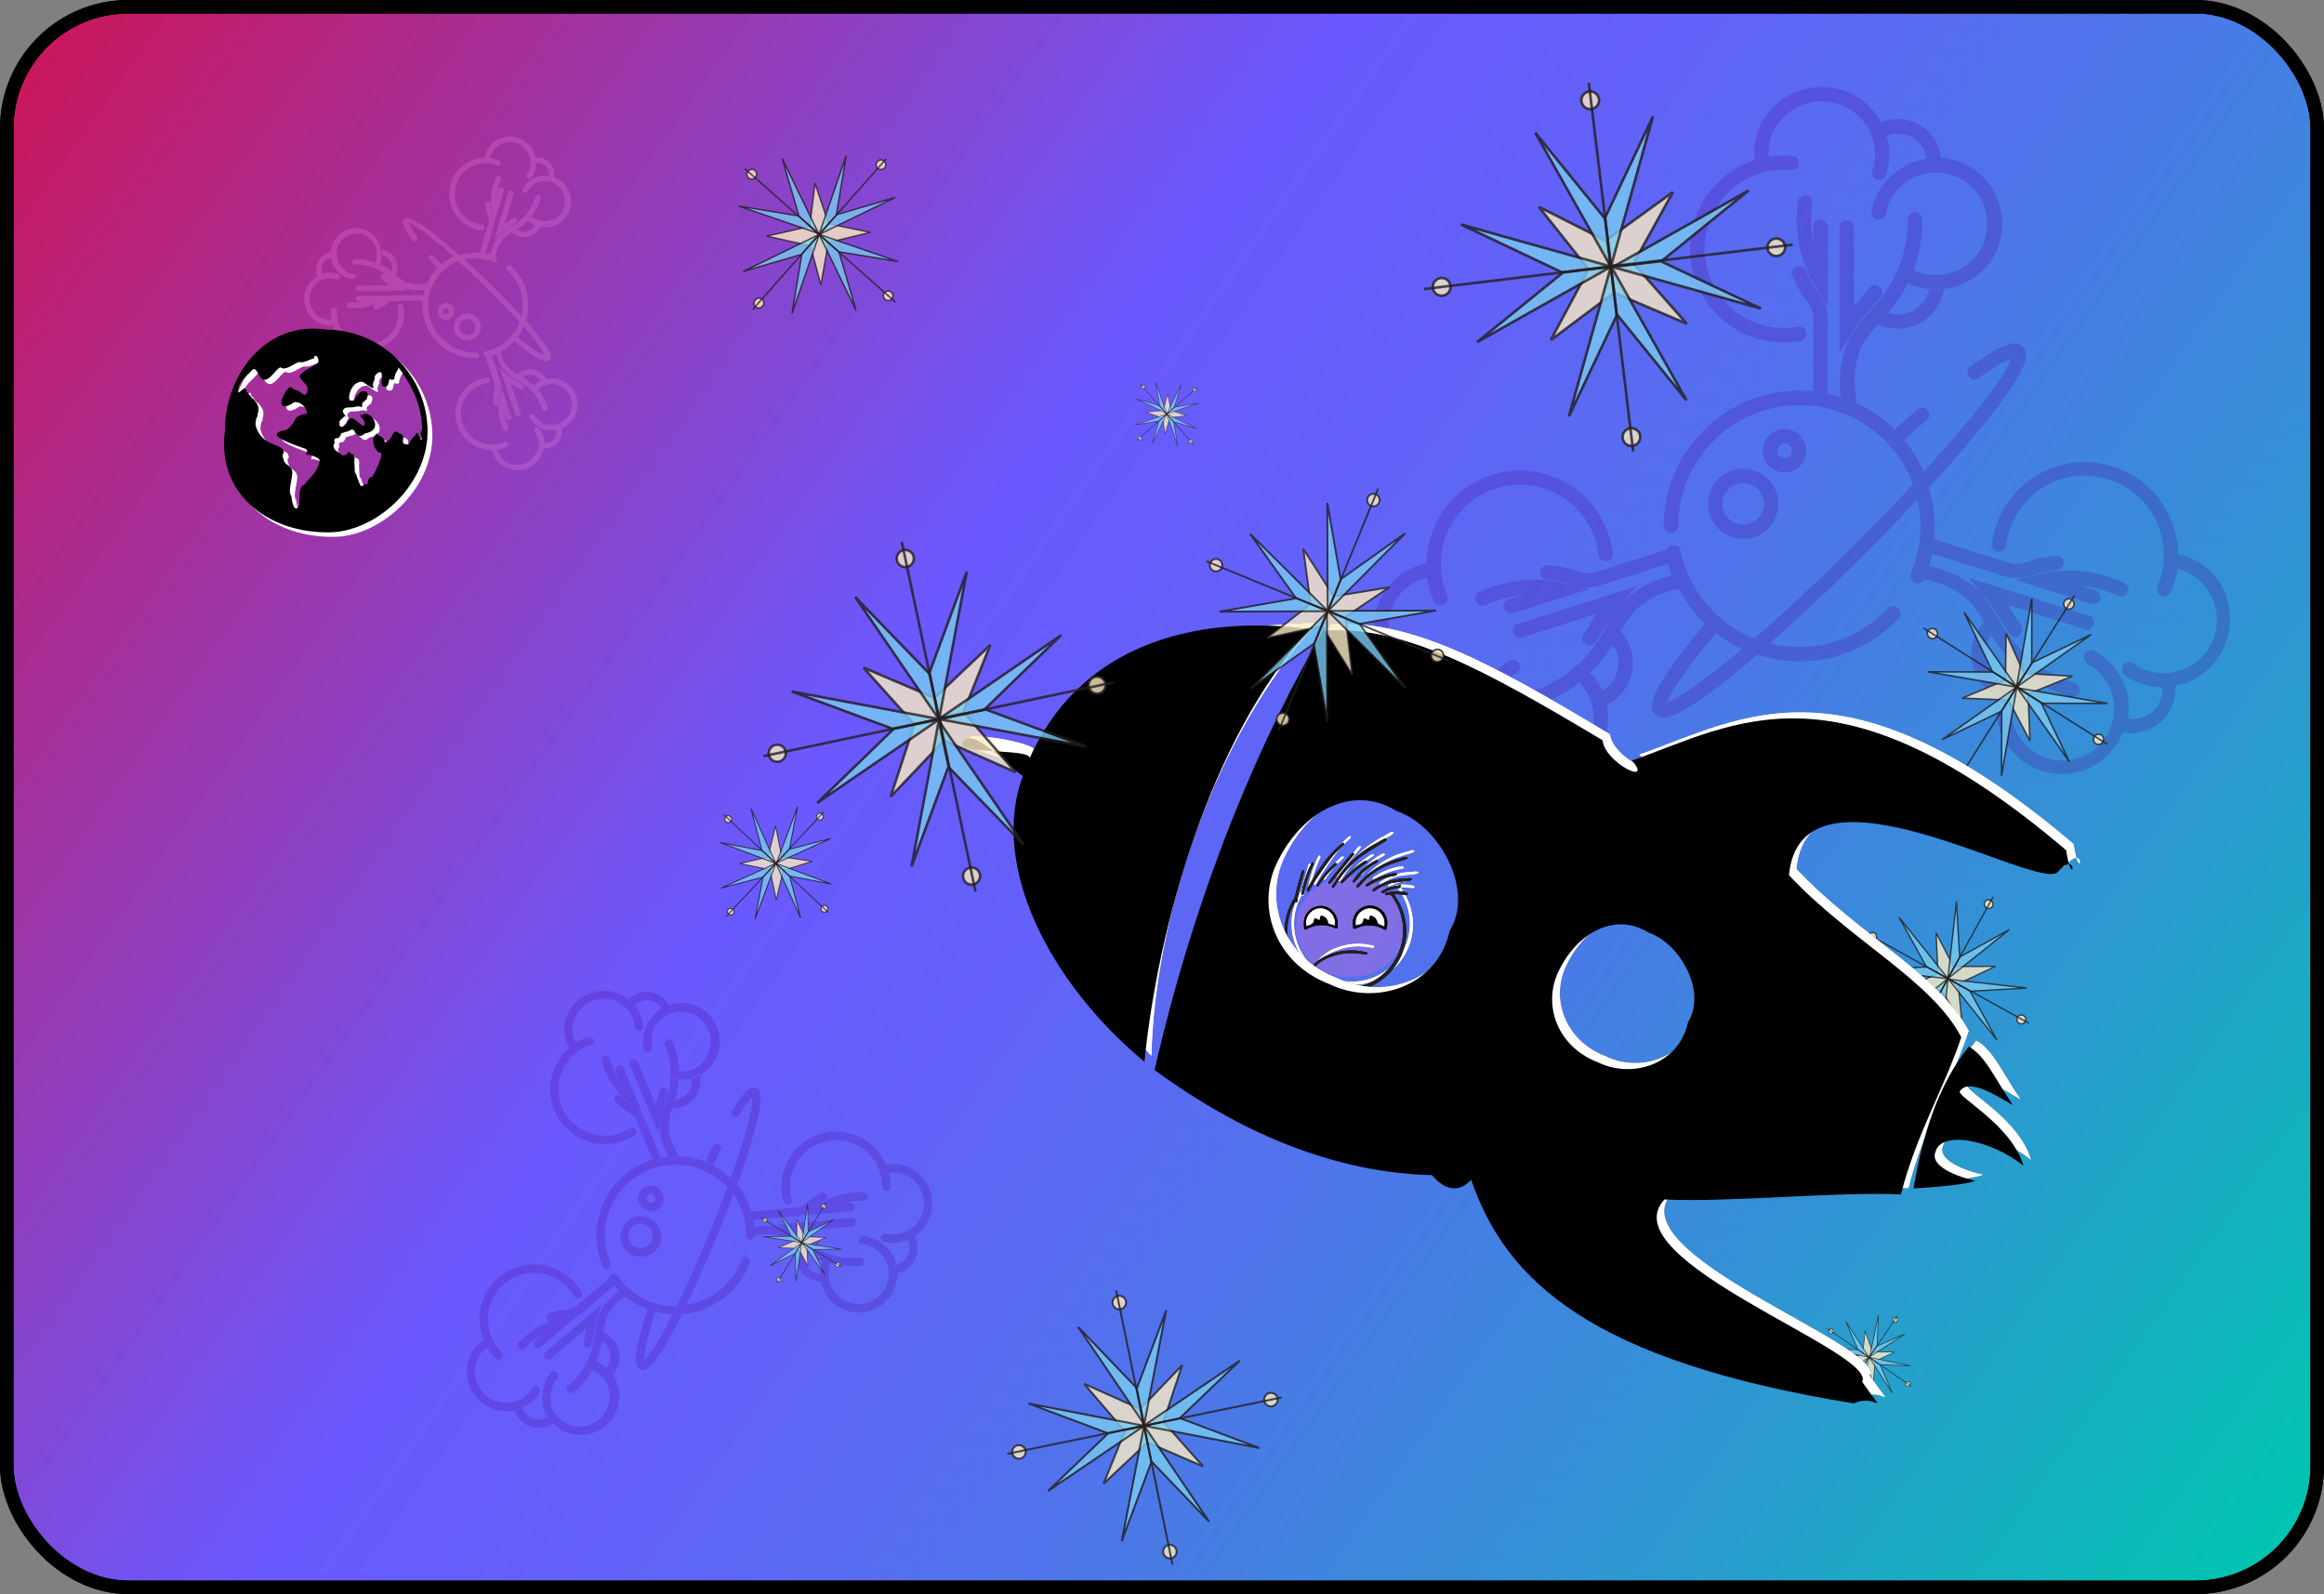 <svg xmlns="http://www.w3.org/2000/svg" xmlns:xlink="http://www.w3.org/1999/xlink" viewBox="0 0 344 236"><rect x="0" y="0" width="344" height="236" fill="#808080" stroke="none"/><defs><style>.cls-1,.cls-42{stroke:#000;stroke-miterlimit:10;stroke-width:2px;}.cls-1{fill:url(#linear-gradient);}.cls-2{fill:#460094;}.cls-2,.cls-3{opacity:0.22;}.cls-3{fill:#fc95e6;}.cls-4{fill:#f96bce;opacity:0.27;}.cls-5{fill:#fff;}.cls-6{fill:#231f20;}.cls-11,.cls-14,.cls-17,.cls-20,.cls-23,.cls-26,.cls-29,.cls-32,.cls-35,.cls-38,.cls-41,.cls-42,.cls-7{fill:none;}.cls-12,.cls-15,.cls-18,.cls-21,.cls-24,.cls-27,.cls-30,.cls-33,.cls-36,.cls-39,.cls-8{fill:#fbecc5;}.cls-10,.cls-11,.cls-12,.cls-13,.cls-14,.cls-15,.cls-16,.cls-17,.cls-18,.cls-19,.cls-20,.cls-21,.cls-22,.cls-23,.cls-24,.cls-25,.cls-26,.cls-27,.cls-28,.cls-29,.cls-30,.cls-31,.cls-32,.cls-33,.cls-34,.cls-35,.cls-36,.cls-37,.cls-38,.cls-39,.cls-40,.cls-41,.cls-8{stroke:#231f20;}.cls-10,.cls-11,.cls-8{stroke-width:0.11px;}.cls-11,.cls-12,.cls-14,.cls-15,.cls-17,.cls-18,.cls-20,.cls-21,.cls-23,.cls-24,.cls-26,.cls-27,.cls-29,.cls-30,.cls-32,.cls-33,.cls-35,.cls-36,.cls-38,.cls-39,.cls-41,.cls-8,.cls-9{opacity:0.8;}.cls-10,.cls-13,.cls-16,.cls-19,.cls-22,.cls-25,.cls-28,.cls-31,.cls-34,.cls-37,.cls-40{fill:#78cbf2;}.cls-12,.cls-13,.cls-14{stroke-width:0.2px;}.cls-15,.cls-16,.cls-17{stroke-width:0.23px;}.cls-18,.cls-19,.cls-20{stroke-width:0.29px;}.cls-21,.cls-22,.cls-23{stroke-width:0.1px;}.cls-24,.cls-25,.cls-26{stroke-width:0.15px;}.cls-27,.cls-28,.cls-29{stroke-width:0.38px;}.cls-30,.cls-31,.cls-32{stroke-width:0.27px;}.cls-33,.cls-34,.cls-35{stroke-width:0.39px;}.cls-36,.cls-37,.cls-38{stroke-width:0.08px;}.cls-39,.cls-40,.cls-41{stroke-width:0.21px;}</style><linearGradient id="linear-gradient" x1="8.09" y1="3.23" x2="335.91" y2="232.77" gradientUnits="userSpaceOnUse"><stop offset="0" stop-color="#c9175c"/><stop offset="0.39" stop-color="#6a59ff"/><stop offset="0.49" stop-color="#6361f9"/><stop offset="0.63" stop-color="#4e75ea"/><stop offset="0.81" stop-color="#2d98d1"/><stop offset="1" stop-color="#00c5b0"/></linearGradient></defs><g id="Layer_2" data-name="Layer 2"><g id="blue"><g id="spacecraft"><g id="space"><rect id="frame" class="cls-1" x="1" y="1" width="342" height="234" rx="18"/><path id="planet" class="cls-2" d="M272.29,52.22V33.65a1.06,1.06,0,1,1,2.12,0V45.32l.57-.65c.61-.71,1.18-1.37,1.73-2.07a1.07,1.07,0,0,1,1.68,1.32c-.59.73-1.2,1.45-1.79,2.14l-.71.81a19.49,19.49,0,0,0-1.64,2.22Zm-1.75-18.57a1.07,1.07,0,1,0-2.13,0v2.17a17.62,17.62,0,0,1-.18-5.66,1.07,1.07,0,1,0-2.12-.26,20.08,20.08,0,0,0,1.11,9.54,15.86,15.86,0,0,0,1.34,2.72l2,3.28V33.65Zm14.62-10.16a5.79,5.79,0,0,0-.6.12,1.07,1.07,0,0,1,.62.05A.52.52,0,0,0,285.16,23.49Zm-1.1,19a4.94,4.94,0,0,0,.52.13h0A5.66,5.66,0,0,1,284.06,42.53Zm10.67-14.82a9.65,9.65,0,0,0-6.21-4.14,7.28,7.28,0,0,0-1.22-.16,6.48,6.48,0,0,0-6.43-5.76,6.31,6.31,0,0,0-2.43.48,10,10,0,0,0-3.29-3.57,9.85,9.85,0,0,0-7.49-1.44,10.08,10.08,0,0,0-6.34,4.18,9.71,9.71,0,0,0-1.61,6.45,13.83,13.83,0,0,0,6.85,26.74,1.07,1.07,0,0,0-.39-2.1A11.72,11.72,0,0,1,252.52,39a11.7,11.7,0,0,1,8.59-13.48h0l.19-.05.57-.12a12,12,0,0,1,3.28-.15,1.06,1.06,0,0,0,.2-2.12,13.63,13.63,0,0,0-3.55.12,7.54,7.54,0,0,1,1.29-4.75,7.93,7.93,0,0,1,5-3.29A7.81,7.81,0,0,1,274,16.32a8,8,0,0,1,2.93,3.53A.88.88,0,0,0,277,20a7.33,7.33,0,0,1,.38,1.29,7.85,7.85,0,0,1-.21,4,1.05,1.05,0,0,0,.69,1.34,1.25,1.25,0,0,0,.32,0,1.07,1.07,0,0,0,1-.74,10,10,0,0,0,.27-5,6.52,6.52,0,0,0-.2-.79,4.56,4.56,0,0,1,1.64-.32,4.35,4.35,0,0,1,4.29,3.72,1.1,1.1,0,0,1,0,.18.93.93,0,0,0-.62-.06,10.17,10.17,0,0,0-1.26.36l-.22.09c-.19.07-.37.16-.56.24a6,6,0,0,0-.62.32,7.77,7.77,0,0,0-1.18.78,5.47,5.47,0,0,0-.54.44,8.32,8.32,0,0,0-1,1,5.83,5.83,0,0,0-.43.53h0c-.14.19-.27.38-.4.58a4.86,4.86,0,0,0-.36.61c-.12.24-.25.48-.35.73s-.15.37-.22.55v0c-.08.22-.15.45-.22.68v0c-.06.23-.12.45-.16.69a1.05,1.05,0,0,0,.84,1.25.71.71,0,0,0,.2,0,1.07,1.07,0,0,0,1.05-.86l.09-.36a2.24,2.24,0,0,1,.1-.37,3.89,3.89,0,0,1,.23-.62,3,3,0,0,1,.18-.41l.1-.24.12-.22c.07-.13.16-.27.24-.4a1.05,1.05,0,0,1,.18-.25,1.87,1.87,0,0,1,.2-.29,2.6,2.6,0,0,1,.3-.36,2.25,2.25,0,0,1,.21-.24,1.52,1.52,0,0,1,.22-.22s0,0,0,0a3.38,3.38,0,0,1,.46-.4,4.33,4.33,0,0,1,.51-.39,7.07,7.07,0,0,1,.84-.49l.29-.14.29-.13.3-.11a1.32,1.32,0,0,1,.3-.1,1.81,1.81,0,0,1,.31-.09h0a7.61,7.61,0,0,1,9.41,8.84,7.49,7.49,0,0,1-3.24,4.84,7.57,7.57,0,0,1-4.15,1.3,8.24,8.24,0,0,1-1.56-.15l-.15,0-.39-.1a5,5,0,0,1-.51-.16,7.19,7.19,0,0,1-.86-.37l-.13-.05a1.12,1.12,0,0,0-.64-.11.77.77,0,0,0-.27.07A1,1,0,0,0,282,40a1,1,0,0,0-.29.35,1.21,1.21,0,0,0-.1.36,1.14,1.14,0,0,0,0,.41,1.23,1.23,0,0,0,.12.26,1.3,1.3,0,0,0,.18.23.79.79,0,0,0,.25.17,1.92,1.92,0,0,0,.25.12,2.16,2.16,0,0,0,.34.17l.27.11a2.74,2.74,0,0,0,.4.15l.67.21a4.88,4.88,0,0,0,.55.12.61.61,0,0,0,.13,0l.8.13a10,10,0,0,0,1.11.06,9.24,9.24,0,0,0,1.05-.06,9.74,9.74,0,0,0,7-15.12ZM299.82,98h0l0,0S299.82,98,299.82,98Zm-.95-3.93a1.08,1.08,0,0,0,.29-1.48c-.5-.74-1-1.49-1.45-2.28l-.45-.74,11.13,3.53a1.07,1.07,0,1,0,.64-2l-17.7-5.6,2.39,2.82a19.19,19.19,0,0,1,1.62,2.24c.18.3.37.6.56.9.47.78,1,1.59,1.5,2.36a1.08,1.08,0,0,0,.88.47A1,1,0,0,0,298.87,94.06Zm12-5.37a1.07,1.07,0,0,0-.7-1.33l-2.07-.65a17.65,17.65,0,0,1,5.45,1.52,1.06,1.06,0,0,0,.89-1.93A19.89,19.89,0,0,0,305,84.49a14.91,14.91,0,0,0-3,.46l-3.72.89,11.23,3.55a1,1,0,0,0,.33,0A1.09,1.09,0,0,0,310.9,88.69ZM299.82,98h0l0,0S299.82,98,299.82,98Zm9.05.21-.13-.07.13.07a8.24,8.24,0,0,1,1.27.89A8,8,0,0,0,308.87,98.2Zm3.69,4.72a6.69,6.69,0,0,1,.2,1A7,7,0,0,0,312.56,102.92Zm2.1,3.44.17,0c0-.14,0-.27.05-.41A1,1,0,0,1,314.66,106.36Zm-.73-5.8a12.45,12.45,0,0,1,.5,1.19A7.31,7.31,0,0,0,313.93,100.56Zm1,5.37c0-.05,0-.11,0-.16a2.45,2.45,0,0,0,0-.27C314.92,105.64,314.91,105.79,314.89,105.93Zm-78.8-10.8c.52-.77,1-1.58,1.5-2.35l.56-.91a19.19,19.19,0,0,1,1.62-2.24l2.38-2.82-17.7,5.6a1.07,1.07,0,0,0,.65,2l11.13-3.53-.45.74c-.49.79-.95,1.54-1.45,2.28a1.06,1.06,0,1,0,1.76,1.19Zm-12.17-4.38,11.24-3.55-3.72-.9a16.48,16.48,0,0,0-3-.46A19.89,19.89,0,0,0,219,87.66a1.06,1.06,0,1,0,.89,1.93,17.66,17.66,0,0,1,5.45-1.53l-2.07.66a1.06,1.06,0,0,0,.32,2.07A.85.85,0,0,0,223.92,90.75Zm-5.34,16.45a3.6,3.6,0,0,0,.07.55l.16,0A1.17,1.17,0,0,1,218.58,107.2ZM330,92.83a9.9,9.9,0,0,1-3.65,6.71,9.75,9.75,0,0,1-4.39,2,6.22,6.22,0,0,1-.27,2.46,6.43,6.43,0,0,1-3.19,3.8,6.36,6.36,0,0,1-3,.72,7.69,7.69,0,0,1-1.27-.11,9.23,9.23,0,0,1-.52,1.11,9.75,9.75,0,0,1-5.81,4.68,10,10,0,0,1-2.75.39A9.74,9.74,0,0,1,295.65,103a6.87,6.87,0,0,1-2-10.88,19.64,19.64,0,0,0-2.28-3.22,12.58,12.58,0,0,0-6.61-3.1,1.06,1.06,0,0,1-.92.54.87.87,0,0,1-.41-.09,1.06,1.06,0,0,1-.57-1.4,17.9,17.9,0,0,0,1.41-7A17,17,0,0,0,283.8,74c-2.39,2.56-4.95,5.21-7.63,7.89-4.9,4.9-9.78,9.49-14.2,13.34a17.65,17.65,0,0,0,4.33.54,18,18,0,0,0,13.1-5.68A1.06,1.06,0,1,1,281,91.56a20.08,20.08,0,0,1-14.65,6.36,19.78,19.78,0,0,1-6.2-1c-9,7.75-12.46,9.32-14,9.32a1.46,1.46,0,0,1-1.14-.51c-.72-.73-2.08-2.08,7.39-13.41a19.68,19.68,0,0,1-3.87-5.13,12.32,12.32,0,0,0-6.38,3.06,20.13,20.13,0,0,0-2.29,3.22,6.82,6.82,0,0,1,1.53,2.61,6.89,6.89,0,0,1-3.55,8.27A9.74,9.74,0,0,1,228.29,116a10,10,0,0,1-2.75-.39,9.7,9.7,0,0,1-5.82-4.68,9.46,9.46,0,0,1-.52-1.12,6.75,6.75,0,0,1-1.27.12,6.44,6.44,0,0,1-6.44-7,10.06,10.06,0,0,1-6-16.06,9.65,9.65,0,0,1,5.67-3.48,13.83,13.83,0,0,1,27.56-1.54,1.07,1.07,0,1,1-2.12.25,11.7,11.7,0,0,0-23.3,2.06v0s0,.07,0,.12h0c0,.22,0,.43.06.64a11.84,11.84,0,0,0,.84,3.18,1.08,1.08,0,0,1-.56,1.4,1.25,1.25,0,0,1-.42.08,1.09,1.09,0,0,1-1-.64,13.56,13.56,0,0,1-1-3.43,7.61,7.61,0,0,0-4.14,2.66A7.89,7.89,0,0,0,205.57,94a7.86,7.86,0,0,0,7.12,7h.15a8.44,8.44,0,0,0,1.33,0,7.69,7.69,0,0,0,3.72-1.4,1.07,1.07,0,0,1,1.49.25,1.06,1.06,0,0,1-.25,1.48,10.07,10.07,0,0,1-4.73,1.79l-.81,0a4,4,0,0,0,.2,1.64,4.35,4.35,0,0,0,4.84,3l.16,0a1,1,0,0,1-.23-.51v-.06c0-.3-.05-.6-.05-.9s0-.43,0-.63,0-.43.06-.64l.06-.32a1.3,1.3,0,0,1,0-.22c0-.24.11-.48.17-.72a2.29,2.29,0,0,1,.08-.28c0-.17.12-.34.17-.51a7.89,7.89,0,0,1,.69-1.47c0-.09.09-.17.14-.26a9.39,9.39,0,0,1,2.4-2.67l.52-.38c.23-.16.47-.3.72-.44a1.07,1.07,0,0,1,1,1.87,7.28,7.28,0,0,0-.88.56,7.07,7.07,0,0,0-.78.67c-.12.12-.24.23-.35.36a7.73,7.73,0,0,0-1.27,1.94c0,.1-.09.17-.12.27a5.49,5.49,0,0,0-.2.57,1.4,1.4,0,0,0-.1.35c0,.09-.05.18-.07.27a2.61,2.61,0,0,0-.06.27s0,.1,0,.15a1.45,1.45,0,0,0,0,.28,7.33,7.33,0,0,0,0,1.69s0,.07,0,.1a7.48,7.48,0,0,0,.89,2.87,7.63,7.63,0,0,0,14-5.88,9.06,9.06,0,0,0-.62-1.44.57.57,0,0,0-.08-.13l-.2-.34-.31-.44c-.09-.13-.18-.24-.28-.36s-.21-.24-.32-.35a19.92,19.92,0,0,1-6.73,3.49,1.13,1.13,0,0,1-.3,0,1,1,0,0,1-1-.77,1.06,1.06,0,0,1,.71-1.32A17.88,17.88,0,0,0,233,98.88a19.34,19.34,0,0,0,3.39-3.81c.42-.61.82-1.26,1.19-1.88l0-.07,0-.07.07-.1a24.5,24.5,0,0,1,2.86-4.11,14.19,14.19,0,0,1,7-3.6c-.22-.58-.43-1.17-.6-1.77l-9.24,2.93A9.62,9.62,0,0,1,235,87l-.27,0a8.44,8.44,0,0,1-2.19-.5c-.3-.09-.6-.2-.89-.28a16.85,16.85,0,0,0-2.63-.42,1.07,1.07,0,1,1,.19-2.13,18.39,18.39,0,0,1,3,.49c.34.1.67.2,1,.32a8.06,8.06,0,0,0,1.67.4,7.1,7.1,0,0,0,2.28-.49l.33-.1,9.25-2.92h0a1,1,0,0,1,.77-.65,1,1,0,0,1,1.25.82,18,18,0,0,0,10.88,13c4.63-4,9.83-8.85,15.07-14.08q4.68-4.69,8.45-8.76a17.93,17.93,0,0,0-34.75,6.22,1.07,1.07,0,0,1-2.13,0A20.08,20.08,0,0,1,266.3,57.84a21,21,0,0,1,2.11.11V48.17a6.73,6.73,0,0,0-.22-2.31,6.18,6.18,0,0,0-.9-1.48c-.2-.29-.41-.58-.6-.88a18.71,18.71,0,0,1-1.35-2.69,1,1,0,0,1,.57-1.39,1.06,1.06,0,0,1,1.38.58,16.81,16.81,0,0,0,1.21,2.37c.17.26.35.52.53.77a8.26,8.26,0,0,1,1.14,2,8.25,8.25,0,0,1,.37,3.09V58.27a17.21,17.21,0,0,1,2,.54,14.46,14.46,0,0,1,1.19-8.7,24.67,24.67,0,0,1,3-4c.54-.62,1.11-1.27,1.63-1.91a18.88,18.88,0,0,0,2.6-4.4,17.7,17.7,0,0,0,1.42-7.32,1.06,1.06,0,1,1,2.12,0A19.52,19.52,0,0,1,283.25,40l-.13-.05a1.12,1.12,0,0,0-.64-.11.77.77,0,0,0-.27.07A1,1,0,0,0,282,40a1,1,0,0,0-.29.35,1.21,1.21,0,0,0-.1.36,1.14,1.14,0,0,0,0,.41,1.23,1.23,0,0,0,.12.26,1.3,1.3,0,0,0,.18.23.79.79,0,0,0,.25.17,1.92,1.92,0,0,0,.25.12,20.85,20.85,0,0,1-2.33,3.67c-.21.26-.41.52-.64.76a4.55,4.55,0,0,0,1.48.25,4.78,4.78,0,0,0,4.65-3.76,10,10,0,0,0,1.11.07,7.41,7.41,0,0,0,1.05-.07A6.88,6.88,0,0,1,278,48a21.77,21.77,0,0,0-2.39,3.15,12.63,12.63,0,0,0-.88,7.59,1,1,0,0,1-.16.82,19.91,19.91,0,0,1,5.88,4c1.13-1,2.25-2,3.3-2.92a1.07,1.07,0,1,1,1.4,1.61q-1.59,1.36-3.28,2.89a19.48,19.48,0,0,1,2.89,4.72c7.85-8.63,12.25-14.67,13-16.79A21.55,21.55,0,0,0,292.9,56a1.07,1.07,0,0,1-1.26-1.73c5.17-3.74,6.85-3.88,7.78-2.94S300.73,54,293.9,62.5c-2.33,2.91-5.17,6.2-8.37,9.67a19.64,19.64,0,0,1,.84,5.72c0,.64,0,1.28-.1,1.92L296.36,83a7.15,7.15,0,0,0,2.28.49,7.52,7.52,0,0,0,1.67-.41c.34-.11.68-.22,1-.31a17.23,17.23,0,0,1,3-.49,1.06,1.06,0,1,1,.19,2.12,15.24,15.24,0,0,0-2.62.43c-.3.08-.6.18-.9.27a8.53,8.53,0,0,1-2.2.51h-.26A9.5,9.5,0,0,1,295.7,85l-.31-.11L286,82c-.12.62-.29,1.23-.47,1.84a14.28,14.28,0,0,1,7.42,3.68,23.71,23.71,0,0,1,2.86,4.11c0,.08.09.15.13.22.39.64.79,1.29,1.2,1.9a19.41,19.41,0,0,0,3.4,3.82,17.91,17.91,0,0,0,6.56,3.55,1.07,1.07,0,0,1-.3,2.09,1,1,0,0,1-.29,0,19.81,19.81,0,0,1-6.74-3.5l-.25.27a2.78,2.78,0,0,0-.27.33,7.5,7.5,0,0,0-.61.9.57.57,0,0,1-.08.13,8.07,8.07,0,0,0-.57,1.33.53.53,0,0,1,0,.12s0,0,0,0a7.62,7.62,0,0,0,3.65,8.85,7.63,7.63,0,0,0,10.35-3,7.38,7.38,0,0,0,.89-2.87s0-.07,0-.1a7.21,7.21,0,0,0,0-1.68,6.4,6.4,0,0,0-.19-1c0-.17-.09-.32-.14-.48s-.12-.32-.18-.48-.12-.26-.17-.37a7.45,7.45,0,0,0-.85-1.37c-.1-.13-.2-.26-.32-.39a9,9,0,0,0-.76-.75,8,8,0,0,0-1.27-.88l-.13-.08a.77.77,0,0,1-.18-.18l-.11-.15,0-.06a1.08,1.08,0,0,1-.08-.19v-.06a.91.91,0,0,1,0-.23,1.07,1.07,0,0,1,.13-.5,1.08,1.08,0,0,1,1.45-.43,9.64,9.64,0,0,1,.86.55l.4.29a9.32,9.32,0,0,1,.76.65l.33.33.13.14c.07.06.12.14.2.22a4.23,4.23,0,0,1,.33.41c.14.17.26.35.39.53s.23.35.33.55a3.91,3.91,0,0,1,.31.57,12.45,12.45,0,0,1,.5,1.19c.08.25.15.51.23.77s.12.51.16.78l.06.4c0,.1,0,.2,0,.3s0,0,0,.07h0s0,0,0,0a.68.68,0,0,1,0,.19,1.33,1.33,0,0,1,0,.2c0,.34,0,.68,0,1,0,.14,0,.28,0,.42s0,0,0,.06a1,1,0,0,1-.21.37l.16,0a4.36,4.36,0,0,0,4.86-3,4.16,4.16,0,0,0,.19-1.64l-.81,0a9.94,9.94,0,0,1-4.73-1.78,1.06,1.06,0,0,1-.25-1.48,1.08,1.08,0,0,1,1.49-.26,7.76,7.76,0,0,0,3.71,1.4,10,10,0,0,0,1.34,0h.14a7.87,7.87,0,0,0,4.28-1.73,7.77,7.77,0,0,0,2.85-5.27,7.86,7.86,0,0,0-1.64-5.76,7.52,7.52,0,0,0-4.14-2.66,14.14,14.14,0,0,1-.95,3.42,1.07,1.07,0,0,1-2-.84,11.43,11.43,0,0,0,.85-3.17c0-.21.05-.42.05-.65,0,0,0-.08,0-.12h0a11.7,11.7,0,0,0-23.3-2.07,1.08,1.08,0,0,1-1.19.93,1.05,1.05,0,0,1-.92-1.19,13.83,13.83,0,0,1,27.55,1.54,9.58,9.58,0,0,1,5.65,3.49A10,10,0,0,1,330,92.83ZM299.81,98l0,0s0,0,0,0Zm-60.44-1.25a4.89,4.89,0,0,0-.67-1.33c-.18.28-.36.57-.54.84a23.36,23.36,0,0,1-2.79,3.32,3,3,0,0,1,.34.37,6.17,6.17,0,0,1,.44.57,3.7,3.7,0,0,1,.31.46,4.21,4.21,0,0,1,.28.45.17.17,0,0,0,0,0,.33.33,0,0,1,.06.1c.12.24.25.47.36.72A4.73,4.73,0,0,0,239.37,96.74Zm18.49-.67A20.1,20.1,0,0,1,254,93.71c-5.41,6.49-6.85,9.22-7.22,10.25C248.14,103.48,251.48,101.44,257.86,96.07Zm38.88,4a8.72,8.72,0,0,1,1-1.48c.11-.12.22-.26.35-.38a20.79,20.79,0,0,1-2.79-3.32c-.19-.28-.37-.55-.55-.84a4.77,4.77,0,0,0,1.52,6.89,6.82,6.82,0,0,1,.35-.72A.38.38,0,0,1,296.74,100.06ZM263.22,74.58a5.2,5.2,0,1,0-5.19,5.2A5.2,5.2,0,0,0,263.22,74.58Zm-2.12,0A3.07,3.07,0,1,1,258,71.51,3.08,3.08,0,0,1,261.1,74.58Zm6.26-7.83a3.21,3.21,0,1,0-3.2,3.2A3.21,3.21,0,0,0,267.36,66.75Zm-2.13,0a1.08,1.08,0,1,1-1.07-1.07A1.07,1.07,0,0,1,265.23,66.75Z"/><path id="planet-2" data-name="planet" class="cls-2" d="M97.44,167.7l-4.19-10a.62.62,0,1,1,1.14-.48L97,163.5c0-.16.1-.32.16-.48.16-.52.32-1,.46-1.51a.63.63,0,0,1,.77-.43.62.62,0,0,1,.43.77c-.15.52-.32,1.05-.48,1.55-.07.2-.13.4-.19.6a11.61,11.61,0,0,0-.39,1.57Zm-5.14-9.61a.62.62,0,1,0-1.14.48l.49,1.16a10.23,10.23,0,0,1-1.38-3,.62.62,0,0,0-.77-.43.61.61,0,0,0-.43.76A11.72,11.72,0,0,0,91.82,162a9.28,9.28,0,0,0,1.34,1.17l1.8,1.32-2.66-6.35Zm5.59-8.78a1.57,1.57,0,0,0-.3.2.51.51,0,0,1,.35-.11A.73.73,0,0,0,97.89,149.31Zm3.71,10.51.3,0h0Zm2.4-10.4a5.67,5.67,0,0,0-4.28-.83,5.13,5.13,0,0,0-.7.19,3.79,3.79,0,0,0-4.77-1.65,3.64,3.64,0,0,0-1.2.81,5.89,5.89,0,0,0-9.41,3.42,5.69,5.69,0,0,0,.59,3.84,7.94,7.94,0,0,0-2.62,4.47,8.08,8.08,0,0,0,11,9.09,7.88,7.88,0,0,0,1.31-.7.63.63,0,0,0,.18-.86.62.62,0,0,0-.86-.18,6.85,6.85,0,0,1-9.47-2,6.86,6.86,0,0,1,1.58-9.21h0l.09-.07.28-.19a6.69,6.69,0,0,1,1.73-.82.62.62,0,0,0-.37-1.19,7.86,7.86,0,0,0-1.89.86,4.41,4.41,0,0,1-.38-2.84,4.72,4.72,0,0,1,2-2.91,4.59,4.59,0,0,1,5.81.52l.06.07a3.61,3.61,0,0,1,.5.61,4.42,4.42,0,0,1,.78,2.18.63.63,0,0,0,.68.57.48.48,0,0,0,.18,0,.62.62,0,0,0,.39-.62,6,6,0,0,0-1-2.79c-.09-.13-.18-.25-.28-.37a2.57,2.57,0,0,1,.8-.54,2.54,2.54,0,0,1,3.16,1,.41.41,0,0,1,0,.09.58.58,0,0,0-.35.11A5.6,5.6,0,0,0,97,150a.94.94,0,0,0-.1.1,3,3,0,0,0-.25.25l-.26.31a4.36,4.36,0,0,0-.46.69l-.2.36a7,7,0,0,0-.29.76c0,.12-.08.25-.11.38h0c0,.13-.06.26-.08.4a2,2,0,0,0-.06.41,3.7,3.7,0,0,0,0,.47c0,.12,0,.24,0,.35h0c0,.14,0,.28,0,.42h0c0,.14,0,.27.07.41a.63.63,0,0,0,.74.48l.11,0a.63.63,0,0,0,.37-.7,1.66,1.66,0,0,1,0-.22.83.83,0,0,1,0-.22,1.62,1.62,0,0,1,0-.38,2.43,2.43,0,0,1,0-.27.76.76,0,0,1,0-.15c0-.05,0-.09,0-.14a2.51,2.51,0,0,1,0-.27,1.16,1.16,0,0,1,0-.18.78.78,0,0,1,0-.21c0-.08,0-.17.08-.26a.7.7,0,0,1,.06-.17,1.22,1.22,0,0,1,.07-.17,0,0,0,0,1,0,0,3.18,3.18,0,0,1,.16-.32,1.93,1.93,0,0,1,.19-.32,3,3,0,0,1,.34-.46l.12-.14.13-.14a1.49,1.49,0,0,1,.14-.12.86.86,0,0,1,.14-.13l.14-.11h0a4.44,4.44,0,0,1,7.06,2.63,4.48,4.48,0,0,1-2.59,5,4.28,4.28,0,0,1-.88.27l-.08,0-.24,0a1.55,1.55,0,0,1-.31,0h-.63a.67.67,0,0,0-.37.08l-.13.11a.43.43,0,0,0-.09.13.67.67,0,0,0-.08.25.78.78,0,0,0,0,.22.65.65,0,0,0,.11.22.43.43,0,0,0,.12.11l.14.08.18,0h.8l.41,0a1.65,1.65,0,0,0,.32-.06H102l.46-.11a5,5,0,0,0,.61-.22,5.6,5.6,0,0,0,2.54-2.11,5.63,5.63,0,0,0,.82-4.28A5.71,5.71,0,0,0,104,149.42Zm18.62,36.72h0s0,0,0,0A0,0,0,0,0,122.62,186.14Zm-1.4-1.91a.62.62,0,0,0-.18-.86c-.43-.28-.85-.58-1.29-.9l-.42-.29,6.8-.62a.62.62,0,1,0-.11-1.24l-10.81,1,1.93,1a11.73,11.73,0,0,1,1.37.84l.51.36c.43.31.89.63,1.34.93a.6.6,0,0,0,.58.05A.57.57,0,0,0,121.22,184.23Zm5.27-5.6a.63.63,0,0,0-.68-.57l-1.26.12a10.33,10.33,0,0,1,3.28-.41.62.62,0,1,0,0-1.24,11.65,11.65,0,0,0-5.49,1.15,9.36,9.36,0,0,0-1.51.93l-1.8,1.32,6.85-.62a.59.59,0,0,0,.19-.05A.64.64,0,0,0,126.49,178.63Zm-3.87,7.51h0s0,0,0,0A0,0,0,0,0,122.62,186.14Zm4.92-1.93h0a4.26,4.26,0,0,1,.89.19A4.26,4.26,0,0,0,127.54,184.21Zm3.06,1.7a5.25,5.25,0,0,1,.33.49A5.25,5.25,0,0,0,130.6,185.91Zm1.91,1.38.09,0a2,2,0,0,0-.06-.23A.52.52,0,0,1,132.51,187.29Zm-1.7-3c.19.17.36.35.53.53A5.3,5.3,0,0,0,130.81,184.33Zm1.72,2.68a.29.29,0,0,0,0-.09l0-.15A2.17,2.17,0,0,1,132.53,187Zm-44.9,12c.11-.53.2-1.08.28-1.61,0-.2.06-.41.1-.62a10,10,0,0,1,.37-1.57l.64-2-8.27,7a.63.63,0,0,0-.07.88.61.61,0,0,0,.88.07l5.2-4.41c0,.17-.05.33-.08.5-.08.54-.16,1.05-.26,1.55a.61.61,0,0,0,.84.7A.59.59,0,0,0,87.63,199Zm-7.54.39,5.25-4.45-2.21.35a10.8,10.8,0,0,0-1.72.43,11.71,11.71,0,0,0-4.67,3.11.62.62,0,0,0,.92.84,10.28,10.28,0,0,1,2.59-2l-1,.82a.63.63,0,0,0-.07.88.62.62,0,0,0,.71.17A1,1,0,0,0,80.09,199.39Zm.84,10.07a1.12,1.12,0,0,0,.16.28l.08-.05A.59.59,0,0,1,80.93,209.46Zm56.79-32.93a5.82,5.82,0,0,1-2.35,6.54,3.55,3.55,0,0,1,.41,1.39,3.76,3.76,0,0,1-2.3,3.83,4.18,4.18,0,0,1-.71.22,5.83,5.83,0,0,1,0,.72,5.73,5.73,0,0,1-3.48,4.67,5.56,5.56,0,0,1-2.78.4,5.69,5.69,0,0,1-5-4.53,4,4,0,0,1-3.78-3.64,3.82,3.82,0,0,1,.23-1.75,11,11,0,0,0-2-1.23,7.35,7.35,0,0,0-4.26-.17.62.62,0,0,1-.38.49.47.47,0,0,1-.24.05.62.62,0,0,1-.62-.62,10.4,10.4,0,0,0-.82-4.08,9.55,9.55,0,0,0-1.1-2c-.71,1.92-1.49,3.93-2.33,6-1.53,3.74-3.12,7.32-4.64,10.39a9.91,9.91,0,0,0,2.46-.68,10.55,10.55,0,0,0,5.78-6,.62.62,0,0,1,1.16.44,11.66,11.66,0,0,1-10,7.6c-3.12,6.21-4.61,7.83-5.42,8.17a.87.87,0,0,1-.72,0c-.56-.24-1.59-.66,1-8.9a11.66,11.66,0,0,1-3.25-1.89A7.23,7.23,0,0,0,89.79,195a12.68,12.68,0,0,0-.5,2.25,3.81,3.81,0,0,1,1.41,1.07,4,4,0,0,1,0,5.25A5.7,5.7,0,0,1,88.15,212a6.06,6.06,0,0,1-1.57.41,5.65,5.65,0,0,1-4.19-1.21,5,5,0,0,1-.54-.48,4.17,4.17,0,0,1-.66.35,3.78,3.78,0,0,1-4.34-1,3.61,3.61,0,0,1-.7-1.27,5.88,5.88,0,0,1-6.84-7.31,5.62,5.62,0,0,1,2.27-3.15,8.08,8.08,0,0,1,14.5-7.06.62.62,0,1,1-1.08.61,6.85,6.85,0,0,0-9.33-2.54,6.85,6.85,0,0,0-2.76,8.92h0l0,.06h0a3.59,3.59,0,0,0,.17.34,7.24,7.24,0,0,0,1.17,1.52.61.61,0,0,1,0,.88.56.56,0,0,1-.2.14.66.66,0,0,1-.68-.12,8.45,8.45,0,0,1-1.28-1.63,4.42,4.42,0,0,0-1.63,2.36,4.63,4.63,0,0,0,.42,3.47,4.59,4.59,0,0,0,5.42,2.17l.08,0a4.93,4.93,0,0,0,.71-.31,4.48,4.48,0,0,0,1.69-1.6.62.62,0,0,1,1.06.66,5.82,5.82,0,0,1-2.15,2l-.42.21a2.44,2.44,0,0,0,.48.84,2.54,2.54,0,0,0,3.28.51l.08-.06a.56.56,0,0,1-.24-.22l0,0c-.08-.16-.16-.32-.23-.48s-.09-.23-.13-.34-.07-.24-.11-.36,0-.13,0-.19a.27.27,0,0,1,0-.12c0-.14,0-.28-.08-.43a.91.91,0,0,1,0-.17l0-.31a4.32,4.32,0,0,1,0-.95,1.11,1.11,0,0,1,0-.17,5.44,5.44,0,0,1,.69-2l.19-.32c.09-.14.19-.27.29-.4a.62.62,0,0,1,1,.77,5.62,5.62,0,0,0-.35.5,5.44,5.44,0,0,0-.27.54,1.33,1.33,0,0,0-.1.28,4.29,4.29,0,0,0-.25,1.33,1,1,0,0,0,0,.17,2.06,2.06,0,0,0,0,.35,1.49,1.49,0,0,0,0,.21s0,.11,0,.16l0,.16a.29.29,0,0,1,0,.09c0,.05,0,.11,0,.16a4,4,0,0,0,.36.92s0,0,0,0a4.69,4.69,0,0,0,1.14,1.35,4.48,4.48,0,0,0,3.27.94,4.46,4.46,0,0,0,2.93-7.27,4,4,0,0,0-.66-.64.13.13,0,0,0-.07,0l-.18-.14-.27-.17L88,202.8l-.25-.12a11.68,11.68,0,0,1-2.84,3.41l-.15.09A.63.63,0,0,1,84,206a.61.61,0,0,1,.09-.87,10.26,10.26,0,0,0,2.73-3.4,11.19,11.19,0,0,0,1-2.82c.09-.42.16-.86.22-1.28v0s0,0,0-.05,0-.05,0-.07a14.8,14.8,0,0,1,.62-2.86,8.24,8.24,0,0,1,3-3.53c-.25-.26-.49-.53-.72-.82l-4.32,3.66a5.5,5.5,0,0,1-1.37,1l-.15,0a4.54,4.54,0,0,1-1.29.22l-.54.06a9.41,9.41,0,0,0-1.52.36.62.62,0,1,1-.37-1.18A9.77,9.77,0,0,1,83,194a5.92,5.92,0,0,1,.62-.06,4.88,4.88,0,0,0,1-.16,4.38,4.38,0,0,0,1.12-.78l.15-.13,4.32-3.67h0a.62.62,0,0,1,1.13-.36,10.55,10.55,0,0,0,8.8,4.55c1.6-3.2,3.3-7,4.94-11q1.47-3.6,2.57-6.64a10.48,10.48,0,0,0-17.31,11.21.62.62,0,0,1-.34.81.61.61,0,0,1-.81-.33,11.73,11.73,0,0,1,6.28-15.34c.38-.16.77-.3,1.16-.42l-2.21-5.27a4.24,4.24,0,0,0-.64-1.2,4.43,4.43,0,0,0-.82-.59c-.18-.11-.36-.22-.52-.34a10.18,10.18,0,0,1-1.34-1.14.62.62,0,0,1,0-.88.63.63,0,0,1,.88,0,10.13,10.13,0,0,0,1.18,1l.47.29a5.07,5.07,0,0,1,1,.79,4.86,4.86,0,0,1,.9,1.59l2.28,5.43a9.44,9.44,0,0,1,1.19-.15,8.48,8.48,0,0,1-1.32-5,14.07,14.07,0,0,1,.75-2.82c.15-.46.31-.94.44-1.4a11.07,11.07,0,0,0,.41-3,10.24,10.24,0,0,0-.89-4.26.62.62,0,0,1,.31-.82.63.63,0,0,1,.83.31,11.78,11.78,0,0,1,1,4.32h-.09a.67.67,0,0,0-.37.08l-.13.11a.43.43,0,0,0-.09.13.67.67,0,0,0-.08.25.78.78,0,0,0,0,.22.65.65,0,0,0,.11.22.43.43,0,0,0,.12.11l.14.08.18,0h.16a12.56,12.56,0,0,1-.42,2.5c-.06.19-.11.37-.18.56a2.86,2.86,0,0,0,.85-.21,2.78,2.78,0,0,0,1.66-3.07,4.44,4.44,0,0,0,.61-.22,5.77,5.77,0,0,0,.56-.27,4,4,0,0,1-4.09,5A12.85,12.85,0,0,0,99,166.4a7.39,7.39,0,0,0,1.24,4.29.63.63,0,0,1,.1.48,11.57,11.57,0,0,1,4.08.84c.38-.8.76-1.58,1.12-2.32a.62.62,0,0,1,1.12.55c-.37.74-.74,1.5-1.11,2.3a11.79,11.79,0,0,1,2.62,1.89c2.28-6.42,3.28-10.67,3.19-12a12.43,12.43,0,0,0-1.92,2.64.63.63,0,0,1-.86.2.61.61,0,0,1-.2-.85c1.93-3.19,2.8-3.64,3.52-3.34s1.29,1.09-.46,7.24c-.6,2.09-1.38,4.51-2.32,7.11a11.46,11.46,0,0,1,1.74,2.89,10.14,10.14,0,0,1,.38,1.05l6.16-.56a4.32,4.32,0,0,0,1.34-.25,3.89,3.89,0,0,0,.8-.6l.49-.4a9.33,9.33,0,0,1,1.49-.93.62.62,0,0,1,.84.26.63.63,0,0,1-.26.84,9.17,9.17,0,0,0-1.32.82l-.42.35a4.72,4.72,0,0,1-1.07.77l-.14.07a5.72,5.72,0,0,1-1.65.31l-.19,0-5.76.53a10,10,0,0,1,.16,1.1,8.32,8.32,0,0,1,4.84.3A15.48,15.48,0,0,1,119,183.6l.12.09c.35.26.71.51,1.07.75a11.08,11.08,0,0,0,2.69,1.29,10.48,10.48,0,0,0,4.34.43.62.62,0,0,1,.69.55.64.64,0,0,1-.38.65.43.43,0,0,1-.17,0,11.58,11.58,0,0,1-4.42-.36c0,.07-.05.14-.07.2a2.17,2.17,0,0,0-.07.24,3.39,3.39,0,0,0-.12.62.29.29,0,0,1,0,.09,4,4,0,0,0,0,.85.17.17,0,0,0,0,.07s0,0,0,0a4.45,4.45,0,0,0,8.85,0,4.27,4.27,0,0,0-.16-1.75s0,0,0-.05a4.56,4.56,0,0,0-.4-.9,3.14,3.14,0,0,0-.33-.48,1.81,1.81,0,0,0-.18-.23l-.2-.21a1.29,1.29,0,0,0-.18-.16,4.08,4.08,0,0,0-.76-.55l-.27-.14a4,4,0,0,0-.57-.23,5.42,5.42,0,0,0-.89-.19h-.09a.38.38,0,0,1-.13-.06l-.1-.05,0,0a.24.24,0,0,1-.08-.09l0,0a.67.67,0,0,1-.06-.12.6.6,0,0,1-.05-.3.64.64,0,0,1,.69-.56,3.91,3.91,0,0,1,.58.1l.29.07.55.17.25.11.11,0,.15.08.27.14a3.62,3.62,0,0,1,.33.2l.31.22a3.36,3.36,0,0,1,.29.24,6.75,6.75,0,0,1,.54.53l.29.36a3.39,3.39,0,0,1,.27.39l.12.2.09.15s0,0,0,0h0a.47.47,0,0,1,.05.1.54.54,0,0,1,.05.11c.08.18.16.36.22.54a2.25,2.25,0,0,1,.08.24,0,0,0,0,0,0,0,.74.74,0,0,1,0,.26l.09,0a2.56,2.56,0,0,0,1.95-2.7,2.44,2.44,0,0,0-.27-.93c-.14.06-.29.1-.45.15a5.79,5.79,0,0,1-3,.11.62.62,0,0,1-.47-.74.64.64,0,0,1,.75-.47,4.53,4.53,0,0,0,2.31-.09,5.29,5.29,0,0,0,.73-.29l.07,0a4.63,4.63,0,0,0,1.92-1.9,4.52,4.52,0,0,0,.34-3.49,4.59,4.59,0,0,0-2.18-2.73,4.44,4.44,0,0,0-2.83-.5,8.43,8.43,0,0,1,.26,2.06.62.62,0,0,1-.38.57.7.7,0,0,1-.25.05.62.62,0,0,1-.62-.62,6.52,6.52,0,0,0-.26-1.91,2.47,2.47,0,0,0-.11-.36.64.64,0,0,1,0-.07h0a6.82,6.82,0,0,0-8.3-4.29,6.85,6.85,0,0,0-4.72,8.44.62.62,0,1,1-1.2.33,8.08,8.08,0,0,1,15.2-5.39,5.57,5.57,0,0,1,3.83.6A5.78,5.78,0,0,1,137.72,176.53Zm-15.11,9.61s0,0,0,0a0,0,0,0,0,0,0Zm-32.85,13a2.73,2.73,0,0,0-.66-.56c0,.19-.06.38-.1.57a13.32,13.32,0,0,1-.75,2.42,2.1,2.1,0,0,1,.26.13c.13.06.25.13.37.2s.19.11.28.18.16.11.24.18l0,0,0,0,.36.31A2.77,2.77,0,0,0,89.76,199.12Zm9.81-4.54a10.76,10.76,0,0,1-2.59-.4c-1.46,4.72-1.61,6.52-1.58,7.16C96,200.78,97.36,198.92,99.57,194.58ZM121.43,188a5.25,5.25,0,0,1,.22-1c0-.09.06-.19.1-.28a13.31,13.31,0,0,1-2.25-1.16l-.49-.33a2.82,2.82,0,0,0-.05.87,2.77,2.77,0,0,0,2.43,2.5,3.7,3.7,0,0,1,0-.47A.3.3,0,0,1,121.43,188Zm-23.82-6.16a3,3,0,1,0-1.63,4A3,3,0,0,0,97.61,181.79Zm-1.15.48a1.79,1.79,0,1,1-2.34-1A1.78,1.78,0,0,1,96.46,182.27Zm1.61-5.63a1.87,1.87,0,1,0-1,2.45A1.87,1.87,0,0,0,98.07,176.64Zm-1.14.48a.63.63,0,1,1-.83-.33A.63.63,0,0,1,96.93,177.12Z"/><path id="planet-3" data-name="planet" class="cls-3" d="M60.33,43l-7.25.12a.41.41,0,0,1-.42-.41.41.41,0,0,1,.41-.42l4.55-.08L57.36,42c-.28-.23-.54-.46-.81-.66a.42.42,0,0,1,.5-.67l.85.69.32.27a7.38,7.38,0,0,0,.88.62Zm-7.24.8a.41.41,0,0,0-.41.42.43.43,0,0,0,.43.41H54a7.05,7.05,0,0,1-2.2.11.41.41,0,1,0-.09.82,7.73,7.73,0,0,0,3.71-.49,5.83,5.83,0,0,0,1.05-.54l1.27-.79-4.6.07ZM49,38.18c0,.08,0,.16,0,.24a.42.42,0,0,1,0-.25Zm7.44.31a1.6,1.6,0,0,0,.05-.21h0A1.74,1.74,0,0,1,56.47,38.49Zm-5.85-4.07A3.81,3.81,0,0,0,49,36.87a3.91,3.91,0,0,0,0,.48,2.53,2.53,0,0,0-2.21,2.54,2.56,2.56,0,0,0,.2,1,3.88,3.88,0,0,0-1.88,4.24,4,4,0,0,0,1.67,2.44,3.78,3.78,0,0,0,2.53.59,5.4,5.4,0,0,0,10.5-1.85,5.56,5.56,0,0,0-.11-1,.42.42,0,0,0-.82.16,4.57,4.57,0,0,1-3.56,5.39A4.58,4.58,0,0,1,50,47.55h0s0,0,0-.08,0-.15,0-.22A4.53,4.53,0,0,1,49.84,46a.42.42,0,1,0-.83-.07,5.79,5.79,0,0,0,.07,1.38,2.88,2.88,0,0,1-1.86-.47,3.09,3.09,0,0,1-.91-4.23,3,3,0,0,1,1.36-1.17l.06,0a2.66,2.66,0,0,1,.5-.16,3.13,3.13,0,0,1,1.55.06A.42.42,0,0,0,50.3,41a.57.57,0,0,0,0-.13A.43.43,0,0,0,50,40.5a4,4,0,0,0-2-.07l-.31.08A1.7,1.7,0,0,1,49,38.18h.07a.39.39,0,0,0,0,.24,4,4,0,0,0,.15.49l0,.08.09.22.13.24a3.7,3.7,0,0,0,.31.46l.18.21a4.59,4.59,0,0,0,.39.37l.21.16h0a1.82,1.82,0,0,0,.23.15,1.49,1.49,0,0,0,.24.14l.29.13.21.08h0l.27.08h0l.26.06A.42.42,0,0,0,52.6,41v-.08a.41.41,0,0,0-.34-.4l-.14,0-.14,0-.25-.08-.16-.07-.09,0-.09-.05-.16-.09-.1-.07L51,39.93l-.15-.12-.09-.08-.09-.08v0a.69.69,0,0,1-.16-.18.9.9,0,0,1-.15-.19,2.14,2.14,0,0,1-.2-.32l-.06-.12a.54.54,0,0,1,0-.11.61.61,0,0,1-.05-.12.49.49,0,0,1,0-.11s0-.08,0-.12v0A2.83,2.83,0,0,1,49.87,37a2.93,2.93,0,0,1,1.22-1.91,3,3,0,0,1,2.23-.48,2.91,2.91,0,0,1,1.91,1.23,2.87,2.87,0,0,1,.53,1.61,3.13,3.13,0,0,1,0,.61l0,.06a.8.8,0,0,1,0,.15l-.06.2a2,2,0,0,1-.14.34.08.08,0,0,1,0,0,.44.44,0,0,0,0,.25l0,.11.06.09a.38.38,0,0,0,.14.11.37.37,0,0,0,.14,0h.16l.1-.05.09-.07a.36.36,0,0,0,.07-.1l0-.1A.35.35,0,0,0,56.3,39s0-.07.05-.1a.75.75,0,0,0,0-.16,2.58,2.58,0,0,0,.08-.26,1.43,1.43,0,0,0,0-.22s0,0,0,0,0-.2,0-.31,0-.28,0-.43,0-.28,0-.41a3.8,3.8,0,0,0-5.94-2.64ZM78,32h0Zm-1.52.4a.42.42,0,0,0-.58-.1l-.88.58-.29.18,1.31-4.37a.42.42,0,0,0-.8-.24l-2.07,7,1.08-1a7.17,7.17,0,0,1,.86-.65l.35-.22.91-.6a.44.44,0,0,0,.18-.35A.48.48,0,0,0,76.49,32.38Zm-2.17-4.66a.42.42,0,0,0-.52.28l-.24.81a6.85,6.85,0,0,1,.56-2.13.42.42,0,1,0-.76-.34A7.76,7.76,0,0,0,72.71,30a6.67,6.67,0,0,0,.2,1.17l.37,1.45,1.32-4.41a.51.51,0,0,0,0-.13A.43.43,0,0,0,74.32,27.72ZM78,32h0Zm0-3.53,0,.05,0-.05a2.93,2.93,0,0,1,.34-.5A2.45,2.45,0,0,0,78,28.45ZM79.86,27a2.33,2.33,0,0,1,.38-.08A2.33,2.33,0,0,0,79.86,27Zm1.32-.84a.64.64,0,0,1,0-.07H81A.29.29,0,0,1,81.18,26.14Zm-2.25.32a3.76,3.76,0,0,1,.46-.2A2.67,2.67,0,0,0,78.93,26.46ZM81,26.05h0ZM77.31,56.87l-.93-.57L76,56.09a7.25,7.25,0,0,1-.88-.62L74,54.56l2.3,6.87a.42.42,0,0,0,.79-.26l-1.45-4.33L76,57c.32.18.61.36.9.55a.43.43,0,0,0,.58-.12.41.41,0,0,0,.06-.24A.41.41,0,0,0,77.31,56.87Zm-1.64,4.78-1.45-4.36-.33,1.45a5.83,5.83,0,0,0-.16,1.18,7.73,7.73,0,0,0,.77,3.67.42.42,0,0,0,.55.19.41.41,0,0,0,.19-.55,7.28,7.28,0,0,1-.63-2.12l.27.8a.43.43,0,0,0,.53.27.4.4,0,0,0,.28-.4A.27.27,0,0,0,75.67,61.65Zm6.46,2,.21,0s0,0,0-.06A.72.72,0,0,1,82.13,63.63Zm-6.32-43.4a3.91,3.91,0,0,1,3.47,3.08,2.6,2.6,0,0,1,1,.09,2.54,2.54,0,0,1,1.5,1.22,2.39,2.39,0,0,1,.3,1.16,2.8,2.8,0,0,1,0,.5c.14,0,.29.12.44.19a3.86,3.86,0,0,1,1.86,2.24,4,4,0,0,1,.17,1.07A3.81,3.81,0,0,1,80,33.58,2.68,2.68,0,0,1,76.79,35a2.6,2.6,0,0,1-1-.57,6.6,6.6,0,0,0-1.24.91A4.89,4.89,0,0,0,73.35,38a.41.41,0,0,1,.19.52.42.42,0,0,1-.55.23,7.08,7.08,0,0,0-2.73-.51,6.86,6.86,0,0,0-1.5.2c1,.91,2.07,1.9,3.13,2.92,1.94,1.88,3.76,3.76,5.3,5.46a6.74,6.74,0,0,0,.18-1.69A7,7,0,0,0,75.07,40a.41.41,0,1,1,.56-.61,7.82,7.82,0,0,1,2.57,5.67,7.57,7.57,0,0,1-.35,2.43c3.08,3.47,3.72,4.8,3.72,5.39a.54.54,0,0,1-.18.44c-.29.29-.81.83-5.28-2.8a7.85,7.85,0,0,1-2,1.55,4.79,4.79,0,0,0,1.23,2.47,8.14,8.14,0,0,0,1.27.87,2.56,2.56,0,0,1,1-.61,2.69,2.69,0,0,1,3.25,1.33A3.81,3.81,0,0,1,85,58a3.76,3.76,0,0,1,.5,1.81,4,4,0,0,1-.13,1.08,3.86,3.86,0,0,1-1.79,2.3,4.39,4.39,0,0,1-.44.21,2.73,2.73,0,0,1,.06.49A2.67,2.67,0,0,1,82.93,65a2.54,2.54,0,0,1-1.46,1.27,2.23,2.23,0,0,1-1,.12,3.91,3.91,0,0,1-6.22,2.42,3.7,3.7,0,0,1-1.4-2.18,5.4,5.4,0,0,1-.78-10.75.42.42,0,0,1,.12.83,4.57,4.57,0,0,0-3.9,5.15,4.6,4.6,0,0,0,4.85,3.93h0a2.3,2.3,0,0,0,.26,0,4.78,4.78,0,0,0,1.23-.34.4.4,0,0,1,.55.21.41.41,0,0,1,0,.16.43.43,0,0,1-.24.39,5.5,5.5,0,0,1-1.33.39,3,3,0,0,0,1.06,1.6,3.12,3.12,0,0,0,2.26.6,3,3,0,0,0,2-1.15A3.07,3.07,0,0,0,79.74,66v-.06a3,3,0,0,0,0-.52,3.1,3.1,0,0,0-.57-1.45.42.42,0,1,1,.67-.49,3.89,3.89,0,0,1,.73,1.84c0,.1,0,.21,0,.31a1.41,1.41,0,0,0,.64-.09,1.68,1.68,0,0,0,1.13-1.9.17.17,0,0,0,0-.07.47.47,0,0,1-.2.1h0l-.35,0h-.25l-.25,0-.13,0h-.08l-.28-.06-.11,0a1.17,1.17,0,0,1-.2-.06,3,3,0,0,1-.58-.26l-.1,0a3.6,3.6,0,0,1-1.06-.92l-.15-.2a2.68,2.68,0,0,1-.18-.28.41.41,0,0,1,.16-.56.4.4,0,0,1,.56.15,4,4,0,0,0,.23.34l.26.3.15.13a2.64,2.64,0,0,0,.76.48l.11.05.22.07.14,0,.1,0,.11,0h.17a2.43,2.43,0,0,0,.66,0h0a2.7,2.7,0,0,0,1.11-.37,3,3,0,0,0,1.4-1.8,2.91,2.91,0,0,0-.29-2.25A3,3,0,0,0,80.79,57a4,4,0,0,0-.56.25l0,0-.13.09a.88.88,0,0,0-.17.12l-.14.11-.13.13a7.8,7.8,0,0,1,1.4,2.6.5.5,0,0,1,0,.12.41.41,0,0,1-.81.13,7.19,7.19,0,0,0-1.43-2.54,7.56,7.56,0,0,0-1.51-1.3c-.24-.16-.5-.31-.74-.45h0l0,0,0,0a10.29,10.29,0,0,1-1.62-1.1,5.55,5.55,0,0,1-1.45-2.71c-.22.08-.45.17-.68.24l1.2,3.58a4.23,4.23,0,0,1,.25,1.09s0,.07,0,.11a3.37,3.37,0,0,1-.18.86l-.1.34a7.26,7.26,0,0,0-.15,1,.43.43,0,0,1-.45.39.42.42,0,0,1-.38-.45A7.5,7.5,0,0,1,73,58.48c0-.13.07-.26.12-.4a1.84,1.84,0,0,0-.06-1.54l0-.13-1.2-3.59h0a.4.4,0,0,1-.26-.3.41.41,0,0,1,.31-.49,7,7,0,0,0,5-4.33c-1.59-1.78-3.52-3.78-5.59-5.79q-1.86-1.8-3.48-3.24A7,7,0,0,0,70.5,52.19a.41.41,0,0,1,.42.41.4.4,0,0,1-.4.42,7.84,7.84,0,0,1-8-7.7,7.31,7.31,0,0,1,0-.82l-3.82.06a2.54,2.54,0,0,0-.9.1,2.25,2.25,0,0,0-.57.36,4.15,4.15,0,0,1-.34.24,8.29,8.29,0,0,1-1,.55.43.43,0,0,1-.55-.22.41.41,0,0,1,.22-.54,6.47,6.47,0,0,0,.92-.49l.3-.21a3.27,3.27,0,0,1,.75-.46,3.11,3.11,0,0,1,1.2-.16l3.94-.07a7.44,7.44,0,0,1,.2-.78,5.64,5.64,0,0,1-3.4-.4,9.86,9.86,0,0,1-1.57-1.17c-.24-.21-.5-.43-.75-.62a7.3,7.3,0,0,0-1.73-1,7.05,7.05,0,0,0-2.87-.51.41.41,0,0,1-.43-.4.42.42,0,0,1,.4-.43,7.81,7.81,0,0,1,2.92.46.08.08,0,0,1,0,0,.44.44,0,0,0,0,.25l0,.11.06.09a.38.38,0,0,0,.14.11.37.37,0,0,0,.14,0h.16l.1-.05.09-.07a.36.36,0,0,0,.07-.1l0-.1a8.63,8.63,0,0,1,1.45.88l.3.25a1.85,1.85,0,0,0,.09-.58,1.88,1.88,0,0,0-1.5-1.79c0-.14,0-.28,0-.43a2.73,2.73,0,0,0,0-.41,2.71,2.71,0,0,1,2.34,2.62,2.75,2.75,0,0,1-.25,1.16,8.29,8.29,0,0,0,1.25.91,4.94,4.94,0,0,0,3,.3.39.39,0,0,1,.32.05,7.89,7.89,0,0,1,1.54-2.32c-.41-.43-.8-.86-1.16-1.27a.41.41,0,1,1,.62-.55c.36.41.74.82,1.15,1.26a7.51,7.51,0,0,1,1.82-1.16c-3.42-3-5.8-4.69-6.63-5A7.86,7.86,0,0,0,61.69,35a.42.42,0,1,1-.67.5c-1.49-2-1.56-2.64-1.2-3s1-.53,4.38,2.08c1.15.89,2.45,2,3.83,3.2a7.77,7.77,0,0,1,2.23-.36q.38,0,.75,0l1.18-4a2.83,2.83,0,0,0,.17-.89,2.41,2.41,0,0,0-.17-.65l-.13-.4a7.34,7.34,0,0,1-.2-1.16.4.4,0,0,1,.36-.45.41.41,0,0,1,.46.37,6.7,6.7,0,0,0,.18,1l.12.35a3.21,3.21,0,0,1,.21.85v.1a3.52,3.52,0,0,1-.21,1.1l0,.13-1.1,3.7c.25,0,.48.11.72.17A5.61,5.61,0,0,1,74,34.75a9.49,9.49,0,0,1,1.59-1.14l.08-.06.74-.47a8.22,8.22,0,0,0,1.47-1.35,7.12,7.12,0,0,0,1.34-2.59.42.42,0,0,1,.51-.29.44.44,0,0,1,.31.4.43.43,0,0,1,0,.11A7.5,7.5,0,0,1,78.65,32l.11.1.13.1a1.92,1.92,0,0,0,.35.23l.05,0a3,3,0,0,0,.53.22h.06a3,3,0,0,0,3.43-1.48,3,3,0,0,0-2.37-4.35h0a3.5,3.5,0,0,0-.65,0,2.33,2.33,0,0,0-.38.08l-.19.06-.18.07-.15.07a3.67,3.67,0,0,0-.53.34l-.15.13a2.68,2.68,0,0,0-.28.3,2.93,2.93,0,0,0-.34.5l0,.05a.23.23,0,0,1-.07.07l-.06.05h0l-.08,0h-.11a.33.33,0,0,1-.19,0,.42.42,0,0,1-.18-.56,1.94,1.94,0,0,1,.21-.34.91.91,0,0,1,.11-.16,3.61,3.61,0,0,1,.25-.3l.12-.13.06-.06.08-.07.16-.14.21-.15.21-.14.22-.12a3.76,3.76,0,0,1,.46-.2l.3-.1.3-.06.16,0h.89a.6.6,0,0,1,.15.09.15.15,0,0,1,0-.07A1.7,1.7,0,0,0,80,24.2a1.59,1.59,0,0,0-.65-.07c0,.11,0,.21,0,.32a3.8,3.8,0,0,1-.67,1.85.41.41,0,0,1-.57.11.42.42,0,0,1-.11-.58,3.13,3.13,0,0,0,.52-1.46,4.51,4.51,0,0,0,0-.52V23.8a3,3,0,0,0-.7-1.66,3,3,0,0,0-2.08-1.08,3.09,3.09,0,0,0-2.24.68,3,3,0,0,0-1,1.63,5.19,5.19,0,0,1,1.34.35.4.4,0,0,1,.26.38.45.45,0,0,1,0,.16.41.41,0,0,1-.54.23,4.11,4.11,0,0,0-1.24-.31l-.26,0h0a4.56,4.56,0,0,0-4.72,4.08,4.58,4.58,0,0,0,4.06,5,.42.42,0,0,1-.09.83,5.4,5.4,0,0,1-2.82-9.57,5.34,5.34,0,0,1,3.25-1.19A3.71,3.71,0,0,1,73,21.1,3.89,3.89,0,0,1,75.81,20.23ZM78,32h0Zm-.1,23.59a1.78,1.78,0,0,0-.51.27l.33.21A8.93,8.93,0,0,1,79,57.12l.14-.13.22-.18a1.88,1.88,0,0,1,.18-.12l.17-.11h0l0,0,.28-.15A1.85,1.85,0,0,0,77.91,55.58Zm-.38-7.21a7.59,7.59,0,0,1-.89,1.51,16.87,16.87,0,0,0,4,2.76A19,19,0,0,0,77.53,48.37Zm1.31-15.2a3.68,3.68,0,0,1-.58-.39l-.15-.13a8,8,0,0,1-1.28,1.11l-.32.21a2,2,0,0,0,.52.26,1.85,1.85,0,0,0,2.15-.89l-.28-.13ZM69.11,46.41a2,2,0,1,0,2.06,2A2,2,0,0,0,69.11,46.41Zm0,.83A1.2,1.2,0,1,1,68,48.46,1.2,1.2,0,0,1,69.12,47.24ZM66,44.85a1.25,1.25,0,1,0,1.27,1.23A1.25,1.25,0,0,0,66,44.85Zm0,.83a.41.41,0,0,1,.42.41.42.42,0,0,1-.41.43.43.43,0,0,1-.43-.41A.42.42,0,0,1,66.05,45.68Z"/><g id="_2nd_face_with_right_eyes" data-name="2nd face with right eyes"><ellipse class="cls-4" cx="199.91" cy="137.22" rx="8.06" ry="7.45"/><path d="M209.17,131.11a8.94,8.94,0,0,0-1.46-.16,11.57,11.57,0,0,0-1.55.22c-.07,0-.12.13-.19.2a1,1,0,0,0,.27.14.4.4,0,0,0,.23,0,.5.5,0,0,1,.6.22,8.57,8.57,0,1,1-15.5,4.64,8,8,0,0,1,1-3.58c0-.08.14-.18.22-.18s.26-.11.28-.29a9.74,9.74,0,0,1,.18-1.32c.24-1,.53-1.92.78-2.88,0-.09-.06-.22-.09-.33-.08.07-.22.13-.24.22-.27.9-.53,1.82-.78,2.73a5.29,5.29,0,0,1-.35,1.27,8.73,8.73,0,0,0-.27,9,8.93,8.93,0,0,0,15.84-8.26c-.24-.47-.53-.9-.8-1.38a2.72,2.72,0,0,1,.28,0c.51,0,1,.1,1.53.13.09,0,.18-.09.26-.14S209.25,131.13,209.17,131.11Z"/><path d="M206.3,123.37c-.05-.1-.08-.19-.12-.2a.36.36,0,0,0-.25,0c-.38.2-.76.42-1.14.64a15.84,15.84,0,0,0-4.95,4c-.58.76-1.12,1.56-1.66,2.35-.05.07,0,.21,0,.31a1,1,0,0,0,.3-.13,2,2,0,0,0,.23-.34,14.46,14.46,0,0,1,3.83-4.26c1.11-.78,2.3-1.44,3.46-2.16Z"/><path d="M194.44,130.78a1.82,1.82,0,0,0,.16.28,1.77,1.77,0,0,0,.25-.3c.35-.56.65-1.15,1-1.7.77-1.13,1.54-2.26,2.39-3.34a20.13,20.13,0,0,1,1.6-1.6c.07-.07.06-.22.09-.34-.11,0-.25,0-.32.08a27.32,27.32,0,0,0-1.95,1.93,33.11,33.11,0,0,0-3.18,4.84C194.48,130.68,194.43,130.74,194.44,130.78Z"/><path d="M209.36,126.07v-.13c-.11,0-.22-.1-.32-.08-.28.06-.55.16-.82.24a11.66,11.66,0,0,0-5.7,3.24c-.22.25-.47.47-.68.72,0,.06,0,.2,0,.3s.2,0,.27-.05a3,3,0,0,0,.31-.31,10.5,10.5,0,0,1,4.25-3c.79-.29,1.6-.52,2.4-.79A1.24,1.24,0,0,0,209.36,126.07Z"/><path d="M195.63,142.1a5.75,5.75,0,0,1,2.4-1.47,8.56,8.56,0,0,1,3.36-.54c.6,0,1.2.13,1.88.22,0,0,.13-.07.14-.14s-.09-.17-.16-.2a3.4,3.4,0,0,0-.46-.09,9,9,0,0,0-6,.88,9.53,9.53,0,0,0-1.57,1.21c-.06,0,0,.19-.06.28a1,1,0,0,0,.3,0C195.54,142.21,195.58,142.15,195.63,142.1Z"/><path d="M209.66,129c-.34,0-.68.06-1,.08a8,8,0,0,0-4.2,1.38c-.13.1-.34.34-.31.38.18.28.35,0,.5-.07a7,7,0,0,1,2.46-1.09c.84-.13,1.69-.21,2.54-.32a2,2,0,0,0,.34-.12v-.13C209.86,129.1,209.76,129,209.66,129Z"/><path d="M201.32,125.27a.48.48,0,0,0-.29.12q-1.67,2-3.3,4.07c-.1.11-.22.26,0,.36.06,0,.24-.07.31-.16,1.09-1.33,2.17-2.67,3.26-4a2.68,2.68,0,0,1,.17-.23C201.4,125.36,201.35,125.27,201.32,125.27Z"/><path d="M193.75,131.51c.08-.06.23-.12.25-.2a17.27,17.27,0,0,1,1.45-4.37c0-.07,0-.19-.07-.28s-.22.07-.26.15a16.21,16.21,0,0,0-1.49,4.55Z"/><path d="M203.39,126.46c-.12,0-.26,0-.35,0a13.43,13.43,0,0,0-2.68,2.13c-.27.26-.55.52-.81.79a.41.41,0,0,0-.07.27s.1.07.17.11a3.23,3.23,0,0,0,.27-.23,18.19,18.19,0,0,1,3.33-2.79C203.33,126.71,203.34,126.56,203.39,126.46Z"/><path d="M207.83,128.42l-.2-.15-.3,0a9.48,9.48,0,0,0-4,1.58c-.1.06-.13.21-.19.33.13,0,.29,0,.38,0a9.59,9.59,0,0,1,4.06-1.55C207.67,128.62,207.74,128.5,207.83,128.42Z"/><path d="M202.46,128.5a7.4,7.4,0,0,1,2.24-1.73,2.43,2.43,0,0,0,.29-.22c0-.22-.17-.26-.39-.15a9.32,9.32,0,0,0-3.27,2.87c-.06.08,0,.22-.05.33s.26,0,.33-.11C201.91,129.17,202.18,128.83,202.46,128.5Z"/><path d="M198.54,126.84a13.66,13.66,0,0,0-2.61,3.11c0,.06,0,.2,0,.3h.13c.06-.08.13-.14.19-.22a14,14,0,0,1,2.49-2.94c.06,0,0-.19.05-.29S198.61,126.79,198.54,126.84Z"/><path d="M205.79,131.19a5.19,5.19,0,0,1,1.9-.66,1.85,1.85,0,0,0,.47-.08.31.31,0,0,0,.16-.21.84.84,0,0,0-.08-.29l-.13.15a5.48,5.48,0,0,0-2.49.78c-.09.06-.12.22-.18.33A.8.8,0,0,0,205.79,131.19Z"/><path class="cls-5" d="M205.44,131.21c.06-.11.09-.27.18-.33a5.48,5.48,0,0,1,2.49-.78l.13-.15a.84.84,0,0,1,.08.29.31.31,0,0,1-.16.21,1.85,1.85,0,0,1-.47.08,5.19,5.19,0,0,0-1.9.66A.8.8,0,0,1,205.44,131.21Z"/><path class="cls-5" d="M201.33,129.27a9.32,9.32,0,0,1,3.27-2.87c.22-.11.38-.07.39.15a2.43,2.43,0,0,1-.29.22,7.4,7.4,0,0,0-2.24,1.73c-.28.33-.55.67-.85,1-.07.07-.21.07-.33.11S201.27,129.35,201.33,129.27Z"/><path class="cls-5" d="M199.92,129.54a3.23,3.23,0,0,1-.27.23c-.07,0-.17-.08-.17-.11a.41.41,0,0,1,.07-.27c.26-.27.54-.53.81-.79a13.43,13.43,0,0,1,2.68-2.13c.09,0,.23,0,.35,0,0,.1-.06.25-.14.29A18.19,18.19,0,0,0,199.92,129.54Z"/><path class="cls-5" d="M202.54,125.74a14.46,14.46,0,0,0-3.83,4.26,2,2,0,0,1-.23.34,1,1,0,0,1-.3.13c0-.1-.05-.24,0-.31.54-.79,1.08-1.59,1.66-2.35a15.84,15.84,0,0,1,4.95-4c.38-.22.76-.44,1.14-.64a.36.36,0,0,1,.25,0s.07.1.12.2l-.3.21C204.84,124.3,203.65,125,202.54,125.74Z"/><path class="cls-5" d="M201.29,125.65c-1.09,1.34-2.17,2.68-3.26,4-.07.09-.25.19-.31.16-.21-.1-.09-.25,0-.36q1.64-2,3.3-4.07a.48.48,0,0,1,.29-.12s.08.09.14.15A2.68,2.68,0,0,0,201.29,125.65Z"/><path class="cls-5" d="M198.79,127.1A14,14,0,0,0,196.3,130c-.06.08-.13.14-.19.22H196c0-.1-.09-.24,0-.3a13.66,13.66,0,0,1,2.61-3.11c.07,0,.2,0,.3,0S198.85,127.05,198.79,127.1Z"/><path class="cls-5" d="M195.24,142a9.53,9.53,0,0,1,1.57-1.21,9,9,0,0,1,6-.88,3.4,3.4,0,0,1,.46.09c.07,0,.17.14.16.2s-.13.12-.14.14c-.68-.09-1.28-.17-1.88-.22a8.56,8.56,0,0,0-3.36.54,5.75,5.75,0,0,0-2.4,1.47c0,.05-.09.11-.15.13a1,1,0,0,1-.3,0C195.2,142.16,195.18,142,195.24,142Z"/><path class="cls-5" d="M203.52,130.18c-.09.06-.25,0-.38,0,.06-.12.09-.27.19-.33a9.48,9.48,0,0,1,4-1.58l.3,0,.2.15c-.09.08-.16.2-.25.21A9.59,9.59,0,0,0,203.52,130.18Z"/><path class="cls-5" d="M206.66,127a10.5,10.5,0,0,0-4.25,3,3,3,0,0,1-.31.31c-.07.05-.18,0-.27.05s0-.24,0-.3c.21-.25.46-.47.68-.72a11.66,11.66,0,0,1,5.7-3.24c.27-.08.54-.18.82-.24.1,0,.21,0,.32.08v.13a1.24,1.24,0,0,1-.3.16C208.26,126.5,207.45,126.73,206.66,127Z"/><path class="cls-5" d="M199.64,123.86c.07-.07.21,0,.32-.08,0,.12,0,.27-.09.34a20.13,20.13,0,0,0-1.6,1.6c-.85,1.08-1.62,2.21-2.39,3.34-.38.55-.68,1.14-1,1.7a1.77,1.77,0,0,1-.25.3,1.82,1.82,0,0,1-.16-.28s0-.1.07-.15a33.11,33.11,0,0,1,3.18-4.84A27.32,27.32,0,0,1,199.64,123.86Z"/><path class="cls-5" d="M195.38,126.66c0,.09.1.21.07.28a17.27,17.27,0,0,0-1.45,4.37c0,.08-.17.14-.25.2l-.12-.15a16.21,16.21,0,0,1,1.49-4.55C195.16,126.73,195.29,126.71,195.38,126.66Z"/><path class="cls-5" d="M209.13,131.45c-.51,0-1-.09-1.53-.13a2.72,2.72,0,0,0-.28,0c.27.48.56.91.8,1.38A8.93,8.93,0,0,1,192.28,141a8.73,8.73,0,0,1,.27-9,5.29,5.29,0,0,0,.35-1.27c.25-.91.51-1.83.78-2.73,0-.09.16-.15.24-.22,0,.11.11.24.09.33-.25,1-.54,1.91-.78,2.88a9.74,9.74,0,0,0-.18,1.32c0,.18-.06.3-.28.29s-.18.1-.22.18a8,8,0,0,0-1,3.58,8.57,8.57,0,1,0,15.5-4.64.5.5,0,0,0-.6-.22.4.4,0,0,1-.23,0,1,1,0,0,1-.27-.14c.07-.07.12-.19.19-.2a11.57,11.57,0,0,1,1.55-.22,8.94,8.94,0,0,1,1.46.16c.08,0,.15.13.22.2S209.22,131.46,209.13,131.45Z"/><path class="cls-5" d="M209.62,129.39c-.85.11-1.7.19-2.54.32a7,7,0,0,0-2.46,1.09c-.15.08-.32.35-.5.07,0,0,.18-.28.31-.38a8,8,0,0,1,4.2-1.38c.35,0,.69-.07,1-.08.1,0,.2.07.3.11v.13A2,2,0,0,1,209.62,129.39Z"/><path class="cls-5" d="M209.17,131.11a8.94,8.94,0,0,0-1.46-.16,11.57,11.57,0,0,0-1.55.22c-.07,0-.12.13-.19.2a1,1,0,0,0,.27.14.4.4,0,0,0,.23,0,.5.5,0,0,1,.6.22,8.57,8.57,0,1,1-15.5,4.64,8,8,0,0,1,1-3.58c0-.08.14-.18.22-.18s.26-.11.28-.29a9.74,9.74,0,0,1,.18-1.32c.24-1,.53-1.92.78-2.88,0-.09-.06-.22-.09-.33-.08.07-.22.13-.24.22-.27.9-.53,1.82-.78,2.73a5.29,5.29,0,0,1-.35,1.27,8.73,8.73,0,0,0-.27,9,8.93,8.93,0,0,0,15.84-8.26c-.24-.47-.53-.9-.8-1.38a2.72,2.72,0,0,1,.28,0c.51,0,1,.1,1.53.13.09,0,.18-.09.26-.14S209.25,131.13,209.17,131.11Z"/><path class="cls-5" d="M206.3,123.37c-.05-.1-.08-.19-.12-.2a.36.36,0,0,0-.25,0c-.38.2-.76.42-1.14.64a15.84,15.84,0,0,0-4.95,4c-.58.76-1.12,1.56-1.66,2.35-.05.07,0,.21,0,.31a1,1,0,0,0,.3-.13,2,2,0,0,0,.23-.34,14.46,14.46,0,0,1,3.83-4.26c1.11-.78,2.3-1.44,3.46-2.16Z"/><path class="cls-5" d="M194.44,130.78a1.82,1.82,0,0,0,.16.28,1.77,1.77,0,0,0,.25-.3c.35-.56.65-1.15,1-1.7.77-1.13,1.54-2.26,2.39-3.34a20.13,20.13,0,0,1,1.6-1.6c.07-.07.06-.22.09-.34-.11,0-.25,0-.32.08a27.32,27.32,0,0,0-1.95,1.93,33.11,33.11,0,0,0-3.18,4.84C194.48,130.68,194.43,130.74,194.44,130.78Z"/><path class="cls-5" d="M209.36,126.07v-.13c-.11,0-.22-.1-.32-.08-.28.06-.55.16-.82.24a11.66,11.66,0,0,0-5.7,3.24c-.22.25-.47.47-.68.72,0,.06,0,.2,0,.3s.2,0,.27-.05a3,3,0,0,0,.31-.31,10.5,10.5,0,0,1,4.25-3c.79-.29,1.6-.52,2.4-.79A1.24,1.24,0,0,0,209.36,126.07Z"/><path class="cls-5" d="M195.63,142.1a5.75,5.75,0,0,1,2.4-1.47,8.56,8.56,0,0,1,3.36-.54c.6,0,1.2.13,1.88.22,0,0,.13-.07.14-.14s-.09-.17-.16-.2a3.4,3.4,0,0,0-.46-.09,9,9,0,0,0-6,.88,9.53,9.53,0,0,0-1.57,1.21c-.06,0,0,.19-.06.28a1,1,0,0,0,.3,0C195.54,142.21,195.58,142.15,195.63,142.1Z"/><path class="cls-5" d="M209.66,129c-.34,0-.68.06-1,.08a8,8,0,0,0-4.2,1.38c-.13.1-.34.34-.31.38.18.28.35,0,.5-.07a7,7,0,0,1,2.46-1.09c.84-.13,1.69-.21,2.54-.32a2,2,0,0,0,.34-.12v-.13C209.86,129.1,209.76,129,209.66,129Z"/><path class="cls-5" d="M201.32,125.27a.48.48,0,0,0-.29.12q-1.67,2-3.3,4.07c-.1.11-.22.26,0,.36.06,0,.24-.07.31-.16,1.09-1.33,2.17-2.67,3.26-4a2.68,2.68,0,0,1,.17-.23C201.4,125.36,201.35,125.27,201.32,125.27Z"/><path class="cls-5" d="M193.75,131.51c.08-.06.23-.12.25-.2a17.27,17.27,0,0,1,1.45-4.37c0-.07,0-.19-.07-.28s-.22.07-.26.15a16.21,16.21,0,0,0-1.49,4.55Z"/><path class="cls-5" d="M203.39,126.46c-.12,0-.26,0-.35,0a13.43,13.43,0,0,0-2.68,2.13c-.27.26-.55.52-.81.79a.41.41,0,0,0-.07.27s.1.07.17.11a3.23,3.23,0,0,0,.27-.23,18.19,18.19,0,0,1,3.33-2.79C203.33,126.71,203.34,126.56,203.39,126.46Z"/><path class="cls-5" d="M207.83,128.42l-.2-.15-.3,0a9.48,9.48,0,0,0-4,1.58c-.1.06-.13.21-.19.33.13,0,.29,0,.38,0a9.59,9.59,0,0,1,4.06-1.55C207.67,128.62,207.74,128.5,207.83,128.42Z"/><path class="cls-5" d="M202.46,128.5a7.4,7.4,0,0,1,2.24-1.73,2.43,2.43,0,0,0,.29-.22c0-.22-.17-.26-.39-.15a9.32,9.32,0,0,0-3.27,2.87c-.06.08,0,.22-.05.33s.26,0,.33-.11C201.91,129.17,202.18,128.83,202.46,128.5Z"/><path class="cls-5" d="M198.54,126.84a13.66,13.66,0,0,0-2.61,3.11c0,.06,0,.2,0,.3h.13c.06-.08.13-.14.19-.22a14,14,0,0,1,2.49-2.94c.06,0,0-.19.05-.29S198.61,126.79,198.54,126.84Z"/><path class="cls-5" d="M205.79,131.19a5.19,5.19,0,0,1,1.9-.66,1.85,1.85,0,0,0,.47-.08.31.31,0,0,0,.16-.21.84.84,0,0,0-.08-.29l-.13.15a5.48,5.48,0,0,0-2.49.78c-.09.06-.12.22-.18.33A.8.8,0,0,0,205.79,131.19Z"/><path d="M208.17,132.11a8.94,8.94,0,0,0-1.46-.16,11.57,11.57,0,0,0-1.55.22c-.07,0-.12.13-.19.2a1,1,0,0,0,.27.14.4.4,0,0,0,.23,0,.5.5,0,0,1,.6.22,8.57,8.57,0,1,1-15.5,4.64,8,8,0,0,1,1-3.58c0-.08.14-.18.22-.18s.26-.11.28-.29a9.74,9.74,0,0,1,.18-1.32c.24-1,.53-1.92.78-2.88,0-.09-.06-.22-.09-.33-.08.07-.22.13-.24.22-.27.9-.53,1.82-.78,2.73a5.29,5.29,0,0,1-.35,1.27,8.73,8.73,0,0,0-.27,9,8.93,8.93,0,0,0,15.84-8.26c-.24-.47-.53-.9-.8-1.38a2.72,2.72,0,0,1,.28,0c.51,0,1,.1,1.53.13.09,0,.18-.09.26-.14S208.25,132.13,208.17,132.11Z"/><path d="M205.3,124.37c-.05-.1-.08-.19-.12-.2a.36.36,0,0,0-.25,0c-.38.2-.76.42-1.14.64a15.84,15.84,0,0,0-4.95,4c-.58.76-1.12,1.56-1.66,2.35-.05.07,0,.21,0,.31a1,1,0,0,0,.3-.13,2,2,0,0,0,.23-.34,14.46,14.46,0,0,1,3.83-4.26c1.11-.78,2.3-1.44,3.46-2.16Z"/><path d="M193.44,131.78a1.82,1.82,0,0,0,.16.28,1.77,1.77,0,0,0,.25-.3c.35-.56.65-1.15,1-1.7.77-1.13,1.54-2.26,2.39-3.34a20.13,20.13,0,0,1,1.6-1.6c.07-.07.06-.22.09-.34-.11,0-.25,0-.32.08a27.32,27.32,0,0,0-1.95,1.93,33.11,33.11,0,0,0-3.18,4.84C193.48,131.68,193.43,131.74,193.44,131.78Z"/><path d="M208.36,127.07v-.13c-.11,0-.22-.1-.32-.08-.28.06-.55.16-.82.24a11.66,11.66,0,0,0-5.7,3.24c-.22.25-.47.47-.68.72,0,.06,0,.2,0,.3s.2,0,.27-.05a3,3,0,0,0,.31-.31,10.5,10.5,0,0,1,4.25-3c.79-.29,1.6-.52,2.4-.79A1.24,1.24,0,0,0,208.36,127.07Z"/><path d="M194.63,143.1a5.75,5.75,0,0,1,2.4-1.47,8.56,8.56,0,0,1,3.36-.54c.6,0,1.2.13,1.88.22,0,0,.13-.07.14-.14s-.09-.17-.16-.2a3.4,3.4,0,0,0-.46-.09,9,9,0,0,0-6,.88,9.53,9.53,0,0,0-1.57,1.21c-.06,0,0,.19-.06.28a1,1,0,0,0,.3,0C194.54,143.21,194.58,143.15,194.63,143.1Z"/><path d="M208.66,130c-.34,0-.68.06-1,.08a8,8,0,0,0-4.2,1.38c-.13.1-.34.34-.31.38.18.28.35,0,.5-.07a7,7,0,0,1,2.46-1.09c.84-.13,1.69-.21,2.54-.32a2,2,0,0,0,.34-.12v-.13C208.86,130.1,208.76,130,208.66,130Z"/><path d="M200.32,126.27a.48.48,0,0,0-.29.12q-1.67,2-3.3,4.07c-.1.11-.22.26,0,.36.06,0,.24-.07.31-.16,1.09-1.33,2.17-2.67,3.26-4a2.68,2.68,0,0,1,.17-.23C200.4,126.36,200.35,126.27,200.32,126.27Z"/><path d="M192.75,132.51c.08-.06.23-.12.25-.2a17.27,17.27,0,0,1,1.45-4.37c0-.07,0-.19-.07-.28s-.22.07-.26.15a16.21,16.21,0,0,0-1.49,4.55Z"/><path d="M202.39,127.46c-.12,0-.26,0-.35,0a13.43,13.43,0,0,0-2.68,2.13c-.27.26-.55.52-.81.79a.41.41,0,0,0-.07.27s.1.07.17.11a3.23,3.23,0,0,0,.27-.23,18.19,18.19,0,0,1,3.33-2.79C202.33,127.71,202.34,127.56,202.39,127.46Z"/><path d="M206.83,129.42l-.2-.15-.3,0a9.48,9.48,0,0,0-4,1.58c-.1.06-.13.21-.19.33.13,0,.29,0,.38,0a9.59,9.59,0,0,1,4.06-1.55C206.67,129.62,206.74,129.5,206.83,129.42Z"/><path d="M201.46,129.5a7.4,7.4,0,0,1,2.24-1.73,2.43,2.43,0,0,0,.29-.22c0-.22-.17-.26-.39-.15a9.32,9.32,0,0,0-3.27,2.87c-.06.08,0,.22-.05.33s.26,0,.33-.11C200.91,130.17,201.18,129.83,201.46,129.5Z"/><path d="M197.54,127.84a13.66,13.66,0,0,0-2.61,3.11c0,.06,0,.2,0,.3h.13c.06-.08.13-.14.19-.22a14,14,0,0,1,2.49-2.94c.06,0,0-.19.05-.29S197.61,127.79,197.54,127.84Z"/><path d="M204.79,132.19a5.19,5.19,0,0,1,1.9-.66,1.85,1.85,0,0,0,.47-.08.31.31,0,0,0,.16-.21.84.84,0,0,0-.08-.29l-.13.15a5.48,5.48,0,0,0-2.49.78c-.09.06-.12.22-.18.33A.8.8,0,0,0,204.79,132.19Z"/><path class="cls-6" d="M205.34,136.77c0,.2-.07.39-.08.58s-.15.34-.39.2a4.51,4.51,0,0,0-4-.21c-.55.2-.55.2-.6-.39a2.55,2.55,0,1,1,5.07-.18Z"/><path class="cls-6" d="M204.44,132.21c.06-.11.09-.27.18-.33a5.48,5.48,0,0,1,2.49-.78l.13-.15a.84.84,0,0,1,.08.29.31.31,0,0,1-.16.21,1.85,1.85,0,0,1-.47.08,5.19,5.19,0,0,0-1.9.66A.8.8,0,0,1,204.44,132.21Z"/><path class="cls-6" d="M200.33,130.27a9.32,9.32,0,0,1,3.27-2.87c.22-.11.38-.07.39.15a2.43,2.43,0,0,1-.29.22,7.4,7.4,0,0,0-2.24,1.73c-.28.33-.55.67-.85,1-.07.07-.21.07-.33.11S200.27,130.35,200.33,130.27Z"/><path class="cls-6" d="M198.92,130.54a3.23,3.23,0,0,1-.27.23c-.07,0-.17-.08-.17-.11a.41.41,0,0,1,.07-.27c.26-.27.54-.53.81-.79a13.43,13.43,0,0,1,2.68-2.13c.09,0,.23,0,.35,0,0,.1-.06.25-.14.29A18.19,18.19,0,0,0,198.92,130.54Z"/><path class="cls-6" d="M201.54,126.74a14.46,14.46,0,0,0-3.83,4.26,2,2,0,0,1-.23.34,1,1,0,0,1-.3.13c0-.1-.05-.24,0-.31.54-.79,1.08-1.59,1.66-2.35a15.84,15.84,0,0,1,4.95-4c.38-.22.76-.44,1.14-.64a.36.36,0,0,1,.25,0s.07.1.12.2l-.3.21C203.84,125.3,202.65,126,201.54,126.74Z"/><path class="cls-6" d="M200.29,126.65c-1.09,1.34-2.17,2.68-3.26,4-.07.09-.25.19-.31.16-.21-.1-.09-.25,0-.36q1.64-2,3.3-4.07a.48.48,0,0,1,.29-.12s.08.09.14.15A2.68,2.68,0,0,0,200.29,126.65Z"/><path class="cls-6" d="M197.79,128.1A14,14,0,0,0,195.3,131c-.06.08-.13.14-.19.22H195c0-.1-.09-.24,0-.3a13.66,13.66,0,0,1,2.61-3.11c.07,0,.2,0,.3,0S197.85,128.05,197.79,128.1Z"/><path class="cls-6" d="M196.3,134.25A2.69,2.69,0,0,1,198,136.9l0,.24c0,.35-.09.39-.42.26a4.56,4.56,0,0,0-4.16.15c-.21.13-.35.09-.37-.18,0-.1,0-.2-.06-.3s0-.23,0-.34A2.52,2.52,0,0,1,196.3,134.25Z"/><path class="cls-6" d="M194.24,143a9.53,9.53,0,0,1,1.57-1.21,9,9,0,0,1,6-.88,3.4,3.4,0,0,1,.46.09c.07,0,.17.14.16.2s-.13.12-.14.14c-.68-.09-1.28-.17-1.88-.22a8.56,8.56,0,0,0-3.36.54,5.75,5.75,0,0,0-2.4,1.47c0,.05-.09.11-.15.13a1,1,0,0,1-.3,0C194.2,143.16,194.18,143,194.24,143Z"/><path class="cls-6" d="M202.52,131.18c-.09.06-.25,0-.38,0,.06-.12.09-.27.19-.33a9.48,9.48,0,0,1,4-1.58l.3,0,.2.15c-.09.08-.16.2-.25.21A9.59,9.59,0,0,0,202.52,131.18Z"/><path class="cls-6" d="M205.66,128a10.5,10.5,0,0,0-4.25,3,3,3,0,0,1-.31.31c-.07.05-.18,0-.27.05s0-.24,0-.3c.21-.25.46-.47.68-.72a11.66,11.66,0,0,1,5.7-3.24c.27-.08.54-.18.82-.24.1,0,.21,0,.32.08v.13a1.24,1.24,0,0,1-.3.16C207.26,127.5,206.45,127.73,205.66,128Z"/><path class="cls-6" d="M198.64,124.86c.07-.07.21,0,.32-.08,0,.12,0,.27-.09.34a20.13,20.13,0,0,0-1.6,1.6c-.85,1.08-1.62,2.21-2.39,3.34-.38.55-.68,1.14-1,1.7a1.77,1.77,0,0,1-.25.3,1.82,1.82,0,0,1-.16-.28s0-.1.07-.15a33.11,33.11,0,0,1,3.18-4.84A27.32,27.32,0,0,1,198.64,124.86Z"/><path class="cls-6" d="M194.38,127.66c0,.09.1.21.07.28a17.27,17.27,0,0,0-1.45,4.37c0,.08-.17.14-.25.2l-.12-.15a16.21,16.21,0,0,1,1.49-4.55C194.16,127.73,194.29,127.71,194.38,127.66Z"/><path class="cls-6" d="M208.13,132.45c-.51,0-1-.09-1.53-.13a2.72,2.72,0,0,0-.28,0c.27.48.56.91.8,1.38A8.93,8.93,0,0,1,191.28,142a8.73,8.73,0,0,1,.27-9,5.29,5.29,0,0,0,.35-1.27c.25-.91.51-1.83.78-2.73,0-.09.16-.15.24-.22,0,.11.11.24.09.33-.25,1-.54,1.91-.78,2.88a9.74,9.74,0,0,0-.18,1.32c0,.18-.06.3-.28.29s-.18.1-.22.18a8,8,0,0,0-1,3.58,8.57,8.57,0,1,0,15.5-4.64.5.5,0,0,0-.6-.22.4.4,0,0,1-.23,0,1,1,0,0,1-.27-.14c.07-.07.12-.19.19-.2a11.57,11.57,0,0,1,1.55-.22,8.94,8.94,0,0,1,1.46.16c.08,0,.15.13.22.2S208.22,132.46,208.13,132.45Z"/><path class="cls-6" d="M208.62,130.39c-.85.11-1.7.19-2.54.32a7,7,0,0,0-2.46,1.09c-.15.08-.32.35-.5.07,0,0,.18-.28.31-.38a8,8,0,0,1,4.2-1.38c.35,0,.69-.07,1-.08.1,0,.2.07.3.11v.13A2,2,0,0,1,208.62,130.39Z"/><path class="cls-6" d="M208.17,132.11a8.94,8.94,0,0,0-1.46-.16,11.57,11.57,0,0,0-1.55.22c-.07,0-.12.13-.19.2a1,1,0,0,0,.27.14.4.4,0,0,0,.23,0,.5.5,0,0,1,.6.22,8.57,8.57,0,1,1-15.5,4.64,8,8,0,0,1,1-3.58c0-.08.14-.18.22-.18s.26-.11.28-.29a9.74,9.74,0,0,1,.18-1.32c.24-1,.53-1.92.78-2.88,0-.09-.06-.22-.09-.33-.08.07-.22.13-.24.22-.27.9-.53,1.82-.78,2.73a5.29,5.29,0,0,1-.35,1.27,8.73,8.73,0,0,0-.27,9,8.93,8.93,0,0,0,15.84-8.26c-.24-.47-.53-.9-.8-1.38a2.72,2.72,0,0,1,.28,0c.51,0,1,.1,1.53.13.09,0,.18-.09.26-.14S208.25,132.13,208.17,132.11Z"/><path class="cls-6" d="M205.3,124.37c-.05-.1-.08-.19-.12-.2a.36.36,0,0,0-.25,0c-.38.2-.76.42-1.14.64a15.84,15.84,0,0,0-4.95,4c-.58.76-1.12,1.56-1.66,2.35-.05.07,0,.21,0,.31a1,1,0,0,0,.3-.13,2,2,0,0,0,.23-.34,14.46,14.46,0,0,1,3.83-4.26c1.11-.78,2.3-1.44,3.46-2.16Z"/><path class="cls-6" d="M193.44,131.78a1.82,1.82,0,0,0,.16.28,1.77,1.77,0,0,0,.25-.3c.35-.56.65-1.15,1-1.7.77-1.13,1.54-2.26,2.39-3.34a20.13,20.13,0,0,1,1.6-1.6c.07-.07.06-.22.09-.34-.11,0-.25,0-.32.08a27.32,27.32,0,0,0-1.95,1.93,33.11,33.11,0,0,0-3.18,4.84C193.48,131.68,193.43,131.74,193.44,131.78Z"/><path class="cls-6" d="M208.36,127.07v-.13c-.11,0-.22-.1-.32-.08-.28.06-.55.16-.82.24a11.66,11.66,0,0,0-5.7,3.24c-.22.25-.47.47-.68.72,0,.06,0,.2,0,.3s.2,0,.27-.05a3,3,0,0,0,.31-.31,10.5,10.5,0,0,1,4.25-3c.79-.29,1.6-.52,2.4-.79A1.24,1.24,0,0,0,208.36,127.07Z"/><path class="cls-6" d="M194.63,143.1a5.75,5.75,0,0,1,2.4-1.47,8.56,8.56,0,0,1,3.36-.54c.6,0,1.2.13,1.88.22,0,0,.13-.07.14-.14s-.09-.17-.16-.2a3.4,3.4,0,0,0-.46-.09,9,9,0,0,0-6,.88,9.53,9.53,0,0,0-1.57,1.21c-.06,0,0,.19-.06.28a1,1,0,0,0,.3,0C194.54,143.21,194.58,143.15,194.63,143.1Z"/><path class="cls-6" d="M208.66,130c-.34,0-.68.06-1,.08a8,8,0,0,0-4.2,1.38c-.13.1-.34.34-.31.38.18.28.35,0,.5-.07a7,7,0,0,1,2.46-1.09c.84-.13,1.69-.21,2.54-.32a2,2,0,0,0,.34-.12v-.13C208.86,130.1,208.76,130,208.66,130Z"/><path class="cls-6" d="M200.32,126.27a.48.48,0,0,0-.29.12q-1.67,2-3.3,4.07c-.1.11-.22.26,0,.36.06,0,.24-.07.31-.16,1.09-1.33,2.17-2.67,3.26-4a2.68,2.68,0,0,1,.17-.23C200.4,126.36,200.35,126.27,200.32,126.27Z"/><path class="cls-6" d="M192.75,132.51c.08-.06.23-.12.25-.2a17.27,17.27,0,0,1,1.45-4.37c0-.07,0-.19-.07-.28s-.22.07-.26.15a16.21,16.21,0,0,0-1.49,4.55Z"/><path class="cls-6" d="M202.39,127.46c-.12,0-.26,0-.35,0a13.43,13.43,0,0,0-2.68,2.13c-.27.26-.55.52-.81.79a.41.41,0,0,0-.07.27s.1.07.17.11a3.23,3.23,0,0,0,.27-.23,18.19,18.19,0,0,1,3.33-2.79C202.33,127.71,202.34,127.56,202.39,127.46Z"/><path class="cls-6" d="M206.83,129.42l-.2-.15-.3,0a9.48,9.48,0,0,0-4,1.58c-.1.06-.13.21-.19.33.13,0,.29,0,.38,0a9.59,9.59,0,0,1,4.06-1.55C206.67,129.62,206.74,129.5,206.83,129.42Z"/><path class="cls-6" d="M201.46,129.5a7.4,7.4,0,0,1,2.24-1.73,2.43,2.43,0,0,0,.29-.22c0-.22-.17-.26-.39-.15a9.32,9.32,0,0,0-3.27,2.87c-.06.08,0,.22-.05.33s.26,0,.33-.11C200.91,130.17,201.18,129.83,201.46,129.5Z"/><path class="cls-6" d="M197.54,127.84a13.66,13.66,0,0,0-2.61,3.11c0,.06,0,.2,0,.3h.13c.06-.08.13-.14.19-.22a14,14,0,0,1,2.49-2.94c.06,0,0-.19.05-.29S197.61,127.79,197.54,127.84Z"/><path class="cls-6" d="M204.79,132.19a5.19,5.19,0,0,1,1.9-.66,1.85,1.85,0,0,0,.47-.08.31.31,0,0,0,.16-.21.84.84,0,0,0-.08-.29l-.13.15a5.48,5.48,0,0,0-2.49.78c-.09.06-.12.22-.18.33A.8.8,0,0,0,204.79,132.19Z"/><g id="eyes"><path d="M200.27,137c0,.59,0,.59.6.39a4.51,4.51,0,0,1,4,.21c.24.14.36.08.39-.2s.05-.38.08-.58a2.55,2.55,0,1,0-5.07.18Zm4.62.18a8.38,8.38,0,0,1-.8-.35.48.48,0,0,1-.21-.3,1.23,1.23,0,0,0-.78-.89c-.25-.09-.36,0-.4.23a2.44,2.44,0,0,1-.09.37,2.32,2.32,0,0,1-.35-.14c-.27-.17-.46-.06-.49.21-.05.44-.34.56-.7.63a2.47,2.47,0,0,0-.36.11,2.13,2.13,0,0,1,3.23-2.19A2.28,2.28,0,0,1,204.89,137.13Z"/><path d="M193,136.73c0,.11,0,.22,0,.34s.05.2.06.3c0,.27.16.31.37.18a4.56,4.56,0,0,1,4.16-.15c.33.13.4.09.42-.26l0-.24a2.69,2.69,0,0,0-1.69-2.65A2.52,2.52,0,0,0,193,136.73Zm3.49-2a2.23,2.23,0,0,1,1.14,2.28c-.29-.08-.57-.15-.85-.25-.07,0-.12-.15-.14-.23a1.22,1.22,0,0,0-.72-.9c-.26-.11-.44-.12-.47.23a1.53,1.53,0,0,1-.1.34,1.43,1.43,0,0,1-.31-.12c-.27-.18-.48-.11-.52.19s-.35.58-.71.7a2.43,2.43,0,0,0-.37.16,2.09,2.09,0,0,1,.72-2.14A2,2,0,0,1,196.44,134.72Z"/><path class="cls-5" d="M201.53,134.9a2.1,2.1,0,0,0-.82,2.1,2.47,2.47,0,0,1,.36-.11c.36-.07.65-.19.7-.63,0-.27.22-.38.49-.21a2.32,2.32,0,0,0,.35.14,2.44,2.44,0,0,0,.09-.37c0-.26.15-.32.4-.23a1.23,1.23,0,0,1,.78.89.48.48,0,0,0,.21.3,8.38,8.38,0,0,0,.8.35,2.28,2.28,0,0,0-.95-2.32A2.09,2.09,0,0,0,201.53,134.9Z"/><path class="cls-5" d="M193.39,137.12a2.43,2.43,0,0,1,.37-.16c.36-.12.65-.26.71-.7s.25-.37.52-.19a1.43,1.43,0,0,0,.31.12,1.53,1.53,0,0,0,.1-.34c0-.35.21-.34.47-.23a1.22,1.22,0,0,1,.72.9c0,.08.07.21.14.23.28.1.56.17.85.25a2.23,2.23,0,0,0-1.14-2.28,2,2,0,0,0-2.33.26A2.09,2.09,0,0,0,193.39,137.12Z"/></g></g><g id="stars"><rect class="cls-7" x="269.09" y="193.51" width="15.06" height="15.06" transform="translate(-45.65 315.39) rotate(-55.54)"/><polygon class="cls-8" points="276.15 201.68 277.29 204.73 277.54 201.54 276.66 200.93 276.15 201.68"/><polygon class="cls-8" points="275.78 200.38 272.92 201.53 276.17 201.69 276.66 200.99 275.78 200.38"/><path class="cls-8" d="M280.3,195.67a.36.36,0,1,0,.41-.59.36.36,0,0,0-.41.59Z"/><path class="cls-8" d="M270.83,197.4a.36.36,0,0,0,.41-.59.35.35,0,0,0-.5.09A.36.36,0,0,0,270.83,197.4Z"/><path class="cls-8" d="M282.21,205.17a.37.37,0,0,0,.5-.09.36.36,0,0,0-.1-.5.37.37,0,0,0-.5.09A.36.36,0,0,0,282.21,205.17Z"/><path class="cls-8" d="M272.55,206.93a.37.37,0,0,0,.5-.09.36.36,0,0,0-.1-.5.37.37,0,0,0-.5.09A.36.36,0,0,0,272.55,206.93Z"/><polygon class="cls-8" points="277.19 200.16 280.44 200.15 277.54 201.54 276.66 200.93 277.19 200.16"/><polygon class="cls-8" points="277.17 200.15 276.06 197.05 275.75 200.34 276.63 200.94 277.17 200.15"/><g class="cls-9"><polygon class="cls-10" points="275.56 202.5 276.69 200.85 276.69 200.85 275.38 207.04 275.56 202.5"/><polygon class="cls-10" points="275.54 202.58 276.66 200.93 276.66 200.93 271.36 204.38 275.54 202.58"/><polygon class="cls-10" points="278.23 202.03 276.58 200.91 276.58 200.91 282.77 202.21 278.23 202.03"/><polygon class="cls-10" points="278.31 202.06 276.66 200.93 276.66 200.93 280.11 206.23 278.31 202.06"/><polygon class="cls-10" points="275.1 199.83 276.74 200.96 276.74 200.96 270.56 199.65 275.1 199.83"/><polygon class="cls-10" points="275.02 199.81 276.66 200.93 276.66 200.93 273.22 195.63 275.02 199.81"/><polygon class="cls-10" points="277.79 199.29 276.66 200.93 276.66 200.93 281.96 197.49 277.79 199.29"/><polygon class="cls-10" points="277.86 199.24 276.73 200.88 276.73 200.88 278.04 194.69 277.86 199.24"/></g><line class="cls-11" x1="280.86" y1="194.81" x2="272.34" y2="207.23"/><line class="cls-11" x1="282.89" y1="205.21" x2="270.48" y2="196.69"/><rect class="cls-7" x="274.28" y="130.96" width="27.72" height="27.72" transform="translate(22.05 327.01) rotate(-61.08)"/><polygon class="cls-12" points="286.88 144.06 281.49 146.7 287.39 146.59 288.34 144.87 286.88 144.06"/><polygon class="cls-12" points="289.19 143.15 286.58 138.11 286.86 144.11 288.24 144.87 289.19 143.15"/><path class="cls-12" d="M298.62,150.61a.65.65,0,0,0,.26.89.66.66,0,1,0-.26-.89Z"/><path class="cls-12" d="M293.78,133.56a.66.66,0,0,0,1.15.64.66.66,0,0,0-.26-.9A.65.65,0,0,0,293.78,133.56Z"/><path class="cls-12" d="M281.56,155.78a.66.66,0,1,0,.89-.26A.65.65,0,0,0,281.56,155.78Z"/><path class="cls-12" d="M276.62,138.39a.66.66,0,0,0,.26.9.66.66,0,0,0,.63-1.15A.65.65,0,0,0,276.62,138.39Z"/><polygon class="cls-12" points="289.84 145.7 290.44 151.64 287.39 146.59 288.34 144.87 289.84 145.7"/><polygon class="cls-12" points="289.87 145.66 295.34 143.07 289.27 143.08 288.32 144.8 289.87 145.66"/><g class="cls-9"><polygon class="cls-13" points="285.27 143.13 288.49 144.91 288.49 144.91 276.93 143.61 285.27 143.13"/><polygon class="cls-13" points="285.13 143.09 288.34 144.87 288.34 144.87 281.08 135.77 285.13 143.09"/><polygon class="cls-13" points="286.6 147.93 288.37 144.72 288.37 144.72 287.08 156.28 286.6 147.93"/><polygon class="cls-13" points="286.56 148.08 288.34 144.87 288.34 144.87 279.24 152.12 286.56 148.08"/><polygon class="cls-13" points="290.08 141.81 288.3 145.02 288.3 145.02 289.6 133.46 290.08 141.81"/><polygon class="cls-13" points="290.11 141.66 288.34 144.87 288.34 144.87 297.43 137.62 290.11 141.66"/><polygon class="cls-13" points="291.55 146.64 288.34 144.87 288.34 144.87 295.59 153.97 291.55 146.64"/><polygon class="cls-13" points="291.66 146.75 288.45 144.98 288.45 144.98 300.01 146.27 291.66 146.75"/></g><line class="cls-14" x1="300.3" y1="151.48" x2="276.03" y2="138.07"/><line class="cls-14" x1="281.61" y1="157.04" x2="295.02" y2="132.78"/><rect class="cls-7" x="282.2" y="85.55" width="32.17" height="32.17" transform="translate(52.95 299.41) rotate(-57.69)"/><polygon class="cls-15" points="296.88 100.67 290.45 103.36 297.3 103.64 298.51 101.71 296.88 100.67"/><polygon class="cls-15" points="299.62 99.77 296.94 93.76 296.85 100.72 298.4 101.7 299.62 99.77"/><path class="cls-15" d="M310,109.06a.77.77,0,0,0,.24,1.06.77.77,0,0,0,.82-1.3A.77.77,0,0,0,310,109.06Z"/><path class="cls-15" d="M305.59,89a.77.77,0,1,0,1.06-.24A.76.76,0,0,0,305.59,89Z"/><path class="cls-15" d="M289.91,113.88a.76.76,0,0,0,.24,1.06.75.75,0,0,0,1.05-.24.76.76,0,1,0-1.29-.82Z"/><path class="cls-15" d="M285.38,93.4a.77.77,0,0,0,1.3.82.78.78,0,0,0-.24-1.06A.77.77,0,0,0,285.38,93.4Z"/><polygon class="cls-15" points="300.2 102.78 300.48 109.7 297.3 103.64 298.51 101.71 300.2 102.78"/><polygon class="cls-15" points="300.23 102.73 306.75 100.1 299.71 99.7 298.5 101.63 300.23 102.73"/><g class="cls-9"><polygon class="cls-16" points="295.08 99.48 298.69 101.76 298.69 101.76 285.38 99.46 295.08 99.48"/><polygon class="cls-16" points="294.92 99.43 298.51 101.71 298.51 101.71 290.74 90.67 294.92 99.43"/><polygon class="cls-16" points="296.29 105.14 298.56 101.54 298.56 101.54 296.27 114.84 296.29 105.14"/><polygon class="cls-16" points="296.24 105.31 298.51 101.71 298.51 101.71 287.48 109.49 296.24 105.31"/><polygon class="cls-16" points="300.74 98.28 298.46 101.88 298.46 101.88 300.76 88.57 300.74 98.28"/><polygon class="cls-16" points="300.79 98.11 298.51 101.71 298.51 101.71 309.55 93.93 300.79 98.11"/><polygon class="cls-16" points="302.12 103.99 298.51 101.71 298.51 101.71 306.29 112.75 302.12 103.99"/><polygon class="cls-16" points="302.23 104.12 298.63 101.84 298.63 101.84 311.94 104.14 302.23 104.12"/></g><line class="cls-17" x1="311.92" y1="110.18" x2="284.73" y2="92.99"/><line class="cls-17" x1="289.89" y1="115.35" x2="307.08" y2="88.16"/></g><g id="ship"><g id="space_craft" data-name="space craft"><path d="M292.52,154.05c-4.35,5.48-6.72,12.44-8.18,21,3.19-.18,7.82-.56,9.15-1.13-4-.93-6.7-2.6-5.88-4.32.84-3.13,8.1-1.81,13,2.08-1.75-6-9.68-10.07-9.43-11,1.31-2,5.26.52,7.88,2.05C296.25,158.6,295,155.43,292.52,154.05Z"/><path d="M242.68,111.71c3.21,3.8-4,.39-4.37-3C220.51,98,208.82,91.67,197,92.42c-8.56,14.72-18.42,36.42-25,65.07,6.55,4.76,21.95,15.26,41.57,15.57-3.43-4.71,1.06,5.32,5.29.67,5.21,15.13,17.94,26.83,56.65,33.11,3.4-1.66,5.22,2.6,1.23-3.2,2.33-4.42-37.63-18.07-29.26-27,9,.5,26.13-1.21,35-.74,2.2-8.76,6.44-15.8,8.93-23.27-4.35-8.38-16.42-14.28-25.51-24,1.83-18.89,37.15,2.66,39.8-.48,3.2-3.62,2.2,3.15,1.23-3.21C273.05,96.17,258.09,106.25,242.68,111.71ZM251,150.46c-1.34,6.18-8.17,8.41-13.31,5.93-6-2.28-8.19-8.41-5.93-13.32,2.85-6.1,8.63-8.89,13.31-5.93C249.69,138.65,253.81,145.85,251,150.46Zm-35.28-13.54c-1.79,8.24-10.9,11.21-17.76,7.9-7.94-3-10.92-11.22-7.91-17.75,3.81-8.13,11.52-11.86,17.76-7.91C214,121.16,219.47,130.76,215.68,136.92Z"/><path d="M195,92.23c-20.94.62-33.57,4.18-41.64,19.42,1.24-1.71-10.26-3.25-9.87-2.44-1.43,2.17,7,3.06,9,4.8-3.31,13.1,3.86,27.9,17.95,42.29C170.91,136.1,179.55,109,195,92.23Z"/><path class="cls-5" d="M292.52,154.05c-4.35,5.48-6.72,12.44-8.18,21,3.19-.18,7.82-.56,9.15-1.13-4-.93-6.7-2.6-5.88-4.32.84-3.13,8.1-1.81,13,2.08-1.75-6-9.68-10.07-9.43-11,1.31-2,5.26.52,7.88,2.05C296.25,158.6,295,155.43,292.52,154.05Z"/><path class="cls-5" d="M292.52,154.05c-4.35,5.48-6.72,12.44-8.18,21,3.19-.18,7.82-.56,9.15-1.13-4-.93-6.7-2.6-5.88-4.32.84-3.13,8.1-1.81,13,2.08-1.75-6-9.68-10.07-9.43-11,1.31-2,5.26.52,7.88,2.05C296.25,158.6,295,155.43,292.52,154.05Z"/><path class="cls-5" d="M242.68,111.71c3.21,3.8-4,.39-4.37-3C220.51,98,208.82,91.67,197,92.42c-8.56,14.72-18.42,36.42-25,65.07,6.55,4.76,21.95,15.26,41.57,15.57-3.43-4.71,1.06,5.32,5.29.67,5.21,15.13,17.94,26.83,56.65,33.11,3.4-1.66,5.22,2.6,1.23-3.2,2.33-4.42-37.63-18.07-29.26-27,9,.5,26.13-1.21,35-.74,2.2-8.76,6.44-15.8,8.93-23.27-4.35-8.38-16.42-14.28-25.51-24,1.83-18.89,37.15,2.66,39.8-.48,3.2-3.62,2.2,3.15,1.23-3.21C273.05,96.17,258.09,106.25,242.68,111.71ZM251,150.46c-1.34,6.18-8.17,8.41-13.31,5.93-6-2.28-8.19-8.41-5.93-13.32,2.85-6.1,8.63-8.89,13.31-5.93C249.69,138.65,253.81,145.85,251,150.46Zm-35.28-13.54c-1.79,8.24-10.9,11.21-17.76,7.9-7.94-3-10.92-11.22-7.91-17.75,3.81-8.13,11.52-11.86,17.76-7.91C214,121.16,219.47,130.76,215.68,136.92Z"/><path class="cls-5" d="M242.68,111.71c3.21,3.8-4,.39-4.37-3C220.51,98,208.82,91.67,197,92.42c-8.56,14.72-18.42,36.42-25,65.07,6.55,4.76,21.95,15.26,41.57,15.57-3.43-4.71,1.06,5.32,5.29.67,5.21,15.13,17.94,26.83,56.65,33.11,3.4-1.66,5.22,2.6,1.23-3.2,2.33-4.42-37.63-18.07-29.26-27,9,.5,26.13-1.21,35-.74,2.2-8.76,6.44-15.8,8.93-23.27-4.35-8.38-16.42-14.28-25.51-24,1.83-18.89,37.15,2.66,39.8-.48,3.2-3.62,2.2,3.15,1.23-3.21C273.05,96.17,258.09,106.25,242.68,111.71ZM251,150.46c-1.34,6.18-8.17,8.41-13.31,5.93-6-2.28-8.19-8.41-5.93-13.32,2.85-6.1,8.63-8.89,13.31-5.93C249.69,138.65,253.81,145.85,251,150.46Zm-35.28-13.54c-1.79,8.24-10.9,11.21-17.76,7.9-7.94-3-10.92-11.22-7.91-17.75,3.81-8.13,11.52-11.86,17.76-7.91C214,121.16,219.47,130.76,215.68,136.92Z"/><path class="cls-5" d="M195,92.23c-20.94.62-33.57,4.18-41.64,19.42,1.24-1.71-10.26-3.25-9.87-2.44-1.43,2.17,7,3.06,9,4.8-3.31,13.1,3.86,27.9,17.95,42.29C170.91,136.1,179.55,109,195,92.23Z"/><path class="cls-5" d="M195,92.23c-20.94.62-33.57,4.18-41.64,19.42,1.24-1.71-10.26-3.25-9.87-2.44-1.43,2.17,7,3.06,9,4.8-3.31,13.1,3.86,27.9,17.95,42.29C170.91,136.1,179.55,109,195,92.23Z"/></g><g id="space_craft-2" data-name="space craft"><path d="M291.42,154.94c-4.35,5.47-6.72,12.44-8.18,21,3.19-.18,7.82-.56,9.15-1.13-4-.93-6.7-2.6-5.88-4.32.84-3.13,8.1-1.82,13,2.08-1.75-6-9.68-10.08-9.43-11,1.31-2,5.26.52,7.88,2.05C295.15,159.49,293.88,156.31,291.42,154.94Z"/><path d="M241.58,112.59c3.21,3.81-4,.4-4.37-3-17.8-10.63-29.49-17-41.31-16.24-8.56,14.72-18.42,36.42-25,65.07,6.55,4.75,22,15.26,41.57,15.57-3.43-4.71,1.06,5.32,5.29.67,5.21,15.13,17.94,26.82,56.65,33.11,3.4-1.66,5.22,2.6,1.23-3.2,2.33-4.42-37.63-18.07-29.26-27,9,.49,26.13-1.21,35-.74,2.2-8.76,6.44-15.8,8.93-23.27-4.35-8.39-16.42-14.28-25.51-24,1.82-18.9,37.15,2.65,39.8-.48,3.2-3.62,2.2,3.15,1.23-3.21C272,97.06,257,107.14,241.58,112.59Zm8.28,38.76c-1.34,6.18-8.17,8.41-13.31,5.93-6-2.28-8.19-8.41-5.93-13.32,2.85-6.1,8.63-8.89,13.31-5.93C248.59,139.53,252.71,146.73,249.86,151.35Zm-35.28-13.54c-1.79,8.24-10.9,11.2-17.76,7.9-7.94-3-10.92-11.22-7.91-17.75,3.81-8.13,11.52-11.86,17.76-7.91C212.89,122.05,218.37,131.65,214.58,137.81Z"/><path d="M193.91,93.12c-17.71-2.28-34.34,2.72-41.64,19.42,1.59-1.85-10.13-.78-9.87-2.44,1.19-3.06,7,3.51,9,4.79-4.84,12.94,3.57,30.3,18,42.3C171.41,137.13,179.09,109.34,193.91,93.12Z"/></g></g><g id="stars-2" data-name="stars"><rect class="cls-7" x="148.74" y="190.63" width="41.45" height="41.45" transform="translate(-39.05 38.4) rotate(-11.6)"/><polygon class="cls-18" points="169.83 213.53 178.07 217.09 172.21 210.49 169.33 211.08 169.83 213.53"/><polygon class="cls-18" points="166.54 211.79 163.36 219.64 169.9 213.5 169.42 211.19 166.54 211.79"/><path class="cls-18" d="M165.86,193.82a1,1,0,1,0-1.16-.77A1,1,0,0,0,165.86,193.82Z"/><path class="cls-18" d="M151.19,215.88a1,1,0,0,0-.4-1.93,1,1,0,1,0,.4,1.93Z"/><path class="cls-18" d="M188.32,208.19a1,1,0,1,0-1.17-.77A1,1,0,0,0,188.32,208.19Z"/><path class="cls-18" d="M173.36,230.69a1,1,0,1,0-1.17-.77A1,1,0,0,0,173.36,230.69Z"/><polygon class="cls-18" points="168.81 208.56 174.99 202.11 172.21 210.49 169.33 211.08 168.81 208.56"/><polygon class="cls-18" points="168.74 208.57 160.48 204.87 166.39 211.76 169.27 211.16 168.74 208.57"/><g class="cls-9"><polygon class="cls-19" points="170.33 216.25 169.22 210.87 169.22 210.87 178.98 225.28 170.33 216.25"/><polygon class="cls-19" points="170.43 216.45 169.33 211.08 169.33 211.08 166.04 228.16 170.43 216.45"/><polygon class="cls-19" points="174.5 210.08 169.13 211.18 169.13 211.18 183.53 201.43 174.5 210.08"/><polygon class="cls-19" points="174.71 209.97 169.33 211.08 169.33 211.08 186.41 214.37 174.71 209.97"/><polygon class="cls-19" points="164.16 212.07 169.53 210.97 169.53 210.97 155.13 220.73 164.16 212.07"/><polygon class="cls-19" points="163.96 212.18 169.33 211.08 169.33 211.08 152.25 207.78 163.96 212.18"/><polygon class="cls-19" points="168.22 205.7 169.33 211.08 169.33 211.08 172.62 194 168.22 205.7"/><polygon class="cls-19" points="168.24 205.47 169.35 210.85 169.35 210.85 159.59 196.45 168.24 205.47"/></g><line class="cls-20" x1="165.22" y1="191.06" x2="173.56" y2="231.67"/><line class="cls-20" x1="189.7" y1="206.89" x2="149.1" y2="215.23"/><rect class="cls-7" x="111.62" y="176.97" width="13.93" height="13.93" transform="translate(-100.2 189.34) rotate(-58.61)"/><polygon class="cls-21" points="117.96 183.53 115.2 184.73 118.16 184.81 118.68 183.96 117.96 183.53"/><polygon class="cls-21" points="119.14 183.12 117.94 180.53 117.95 183.55 118.63 183.96 119.14 183.12"/><path class="cls-21" d="M123.71,187.07a.34.34,0,0,0,.11.45.33.33,0,1,0,.35-.57A.34.34,0,0,0,123.71,187.07Z"/><path class="cls-21" d="M121.65,178.4a.33.33,0,1,0,.57.35.33.33,0,0,0-.57-.35Z"/><path class="cls-21" d="M115,189.29a.33.33,0,0,0,.11.46.34.34,0,0,0,.45-.11.33.33,0,1,0-.56-.35Z"/><path class="cls-21" d="M112.93,180.46a.34.34,0,0,0,.11.45.33.33,0,0,0,.46-.11.32.32,0,0,0-.11-.45A.33.33,0,0,0,112.93,180.46Z"/><polygon class="cls-21" points="119.42 184.41 119.58 187.41 118.16 184.81 118.68 183.96 119.42 184.41"/><polygon class="cls-21" points="119.43 184.39 122.23 183.21 119.18 183.09 118.67 183.93 119.43 184.39"/><g class="cls-9"><polygon class="cls-22" points="117.18 183.02 118.75 183.98 118.75 183.98 112.97 183.08 117.18 183.02"/><polygon class="cls-22" points="117.1 183 118.68 183.96 118.68 183.96 115.23 179.24 117.1 183"/><polygon class="cls-22" points="117.74 185.46 118.7 183.89 118.7 183.89 117.8 189.66 117.74 185.46"/><polygon class="cls-22" points="117.72 185.54 118.68 183.96 118.68 183.96 113.95 187.41 117.72 185.54"/><polygon class="cls-22" points="119.62 182.46 118.66 184.04 118.66 184.04 119.56 178.26 119.62 182.46"/><polygon class="cls-22" points="119.64 182.39 118.68 183.96 118.68 183.96 123.4 180.52 119.64 182.39"/><polygon class="cls-22" points="120.25 184.92 118.68 183.96 118.68 183.96 122.12 188.69 120.25 184.92"/><polygon class="cls-22" points="120.3 184.98 118.73 184.02 118.73 184.02 124.5 184.92 120.3 184.98"/></g><line class="cls-23" x1="124.54" y1="187.54" x2="112.65" y2="180.28"/><line class="cls-23" x1="115.04" y1="189.93" x2="122.29" y2="178.04"/><rect class="cls-7" x="104.14" y="117.32" width="21.25" height="21.25" transform="translate(-57.07 124.34) rotate(-46.91)"/><polygon class="cls-24" points="113.96 128.75 114.91 133.25 115.94 128.84 114.84 127.81 113.96 128.75"/><polygon class="cls-24" points="113.72 126.86 109.48 127.85 113.99 128.76 114.82 127.88 113.72 126.86"/><path class="cls-24" d="M121,121.25a.51.51,0,0,0,.72,0,.5.5,0,0,0,0-.71.5.5,0,0,0-.71,0A.52.52,0,0,0,121,121.25Z"/><path class="cls-24" d="M107.45,121.64a.5.5,0,1,0,.69-.73.49.49,0,0,0-.71,0A.5.5,0,0,0,107.45,121.64Z"/><path class="cls-24" d="M121.67,134.9a.51.51,0,0,0,.72,0,.5.5,0,0,0,0-.71.5.5,0,0,0-.71,0A.52.52,0,0,0,121.67,134.9Z"/><path class="cls-24" d="M107.83,135.3a.49.49,0,0,0,.71,0,.51.51,0,0,0-.74-.69A.5.5,0,0,0,107.83,135.3Z"/><polygon class="cls-24" points="115.74 126.85 120.27 127.52 115.94 128.84 114.84 127.81 115.74 126.85"/><polygon class="cls-24" points="115.71 126.82 114.81 122.27 113.68 126.78 114.78 127.81 115.71 126.82"/><g class="cls-9"><polygon class="cls-25" points="112.97 129.76 114.89 127.7 114.89 127.7 111.76 136.06 112.97 129.76"/><polygon class="cls-25" points="112.92 129.86 114.84 127.81 114.84 127.81 106.72 131.49 112.92 129.86"/><polygon class="cls-25" points="116.79 129.68 114.73 127.76 114.73 127.76 123.08 130.89 116.79 129.68"/><polygon class="cls-25" points="116.89 129.73 114.84 127.81 114.84 127.81 118.52 135.93 116.89 129.73"/><polygon class="cls-25" points="112.89 125.94 114.94 127.86 114.94 127.86 106.59 124.73 112.89 125.94"/><polygon class="cls-25" points="112.78 125.89 114.84 127.81 114.84 127.81 111.16 119.69 112.78 125.89"/><polygon class="cls-25" points="116.76 125.75 114.84 127.81 114.84 127.81 122.96 124.13 116.76 125.75"/><polygon class="cls-25" points="116.86 125.69 114.94 127.75 114.94 127.75 118.07 119.4 116.86 125.69"/></g><line class="cls-26" x1="121.99" y1="120.16" x2="107.48" y2="135.68"/><line class="cls-26" x1="122.62" y1="135.09" x2="107.11" y2="120.58"/><rect class="cls-7" x="112.39" y="79.66" width="52.91" height="52.91" transform="translate(-18.9 30.91) rotate(-11.9)"/><polygon class="cls-27" points="138.36 103.34 127.82 98.85 135.34 107.23 139.01 106.46 138.36 103.34"/><polygon class="cls-27" points="142.56 105.54 146.58 95.49 138.27 103.37 138.89 106.31 142.56 105.54"/><path class="cls-27" d="M143.55,128.47a1.26,1.26,0,1,0,1.5,1A1.26,1.26,0,0,0,143.55,128.47Z"/><path class="cls-27" d="M162.14,100.2a1.26,1.26,0,1,0,1.49,1A1.26,1.26,0,0,0,162.14,100.2Z"/><path class="cls-27" d="M114.79,110.28a1.26,1.26,0,1,0,1.5,1A1.26,1.26,0,0,0,114.79,110.28Z"/><path class="cls-27" d="M133.74,81.45a1.26,1.26,0,0,0,.52,2.47,1.26,1.26,0,1,0-.52-2.47Z"/><polygon class="cls-27" points="139.69 109.67 131.84 117.94 135.34 107.23 139.01 106.46 139.69 109.67"/><polygon class="cls-27" points="139.78 109.65 150.35 114.33 142.76 105.58 139.09 106.35 139.78 109.65"/><g class="cls-9"><polygon class="cls-28" points="137.7 99.87 139.15 106.72 139.15 106.72 126.6 88.4 137.7 99.87"/><polygon class="cls-28" points="137.57 99.61 139.01 106.46 139.01 106.46 143.1 84.63 137.57 99.61"/><polygon class="cls-28" points="132.42 107.77 139.27 106.33 139.27 106.33 120.95 118.88 132.42 107.77"/><polygon class="cls-28" points="132.16 107.91 139.01 106.46 139.01 106.46 117.19 102.37 132.16 107.91"/><polygon class="cls-28" points="145.61 105.15 138.75 106.6 138.75 106.6 157.07 94.04 145.61 105.15"/><polygon class="cls-28" points="145.87 105.02 139.01 106.46 139.01 106.46 160.84 110.55 145.87 105.02"/><polygon class="cls-28" points="140.46 113.32 139.01 106.46 139.01 106.46 134.92 128.29 140.46 113.32"/><polygon class="cls-28" points="140.44 113.61 138.99 106.75 138.99 106.75 151.54 125.07 140.44 113.61"/></g><line class="cls-29" x1="144.39" y1="131.98" x2="133.48" y2="80.21"/><line class="cls-29" x1="113.03" y1="111.94" x2="164.81" y2="101.03"/><rect class="cls-7" x="177.26" y="70.86" width="38.66" height="38.66" transform="translate(38.47 237.77) rotate(-67.67)"/><polygon class="cls-30" points="197.43 88.31 192.91 81.27 194.01 89.43 196.55 90.47 197.43 88.31"/><polygon class="cls-30" points="199.07 91.37 205.63 86.95 197.37 88.3 196.54 90.33 199.07 91.37"/><path class="cls-30" d="M190.24,105.63a.92.92,0,1,0,.51,1.21A.93.93,0,0,0,190.24,105.63Z"/><path class="cls-30" d="M213.09,96.2a.92.92,0,0,0-.7,1.7.93.93,0,0,0,1.21-.5A.92.92,0,0,0,213.09,96.2Z"/><path class="cls-30" d="M180.35,82.82a.92.92,0,1,0,.5,1.2A.92.92,0,0,0,180.35,82.82Z"/><path class="cls-30" d="M203.65,73.19a.92.92,0,1,0,.5,1.2A.93.93,0,0,0,203.65,73.19Z"/><polygon class="cls-30" points="195.64 92.69 187.5 94.46 194.01 89.43 196.55 90.47 195.64 92.69"/><polygon class="cls-30" points="195.7 92.71 200.16 99.89 199.17 91.47 196.64 90.43 195.7 92.71"/><g class="cls-9"><polygon class="cls-31" points="198.47 85.95 196.52 90.68 196.52 90.68 196.47 74.45 198.47 85.95"/><polygon class="cls-31" points="198.49 85.73 196.55 90.47 196.55 90.47 207.99 78.96 198.49 85.73"/><polygon class="cls-31" points="192.03 88.55 196.76 90.49 196.76 90.49 180.53 90.55 192.03 88.55"/><polygon class="cls-31" points="191.81 88.53 196.55 90.47 196.55 90.47 185.04 79.02 191.81 88.53"/><polygon class="cls-31" points="201.07 92.39 196.34 90.44 196.34 90.44 212.56 90.39 201.07 92.39"/><polygon class="cls-31" points="201.28 92.41 196.55 90.47 196.55 90.47 208.05 101.91 201.28 92.41"/><polygon class="cls-31" points="194.6 95.21 196.55 90.47 196.55 90.47 185.1 101.97 194.6 95.21"/><polygon class="cls-31" points="194.47 95.37 196.42 90.64 196.42 90.64 196.47 106.86 194.47 95.37"/></g><line class="cls-32" x1="189.31" y1="108.1" x2="204" y2="72.33"/><line class="cls-32" x1="178.6" y1="83.1" x2="214.37" y2="97.79"/><rect class="cls-7" x="210.6" y="12.13" width="54.94" height="54.94" transform="translate(-3.03 28.72) rotate(-6.86)"/><polygon class="cls-33" points="235.16 39.85 229.55 50.34 238.91 43.33 238.45 39.46 235.16 39.85"/><polygon class="cls-33" points="237.82 35.7 227.79 30.63 235.19 39.94 238.28 39.57 237.82 35.7"/><path class="cls-33" d="M261.63,36.77a1.31,1.31,0,0,0,2.6-.32,1.31,1.31,0,0,0-2.6.32Z"/><path class="cls-33" d="M234.09,15a1.3,1.3,0,1,0,2.59-.31,1.3,1.3,0,1,0-2.59.31Z"/><path class="cls-33" d="M240.19,64.86a1.3,1.3,0,1,0,2.59-.31,1.3,1.3,0,1,0-2.59.31Z"/><path class="cls-33" d="M212.1,42.63a1.29,1.29,0,0,0,1.45,1.14,1.31,1.31,0,1,0-1.45-1.14Z"/><polygon class="cls-33" points="241.83 39.05 249.67 47.92 238.91 43.33 238.45 39.46 241.83 39.05"/><polygon class="cls-33" points="241.82 38.95 247.62 28.44 237.87 35.51 238.34 39.37 241.82 38.95"/><g class="cls-9"><polygon class="cls-34" points="231.51 40.21 238.73 39.34 238.73 39.34 218.63 50.66 231.51 40.21"/><polygon class="cls-34" points="231.22 40.33 238.45 39.46 238.45 39.46 216.24 33.23 231.22 40.33"/><polygon class="cls-34" points="239.2 46.4 238.33 39.18 238.33 39.18 249.64 59.27 239.2 46.4"/><polygon class="cls-34" points="239.32 46.68 238.45 39.46 238.45 39.46 232.22 61.66 239.32 46.68"/><polygon class="cls-34" points="237.7 32.52 238.57 39.74 238.57 39.74 227.25 19.64 237.7 32.52"/><polygon class="cls-34" points="237.58 32.24 238.45 39.46 238.45 39.46 244.67 17.25 237.58 32.24"/><polygon class="cls-34" points="245.67 38.59 238.45 39.46 238.45 39.46 260.65 45.68 245.67 38.59"/><polygon class="cls-34" points="245.97 38.64 238.75 39.51 238.75 39.51 258.84 28.19 245.97 38.64"/></g><line class="cls-35" x1="265.34" y1="36.22" x2="210.79" y2="42.79"/><line class="cls-35" x1="241.74" y1="66.83" x2="235.18" y2="12.28"/><rect class="cls-7" x="166.88" y="55.45" width="11.78" height="11.78" transform="translate(2.65 129.7) rotate(-41.44)"/><polygon class="cls-36" points="173.17 61.83 175.7 61.54 173.32 60.74 172.7 61.29 173.17 61.83"/><polygon class="cls-36" points="172.11 61.86 172.44 64.25 173.18 61.81 172.74 61.31 172.11 61.86"/><path class="cls-36" d="M169.4,57.53a.28.28,0,1,0-.37-.42.27.27,0,0,0,0,.39A.28.28,0,0,0,169.4,57.53Z"/><path class="cls-36" d="M168.9,65.05a.28.28,0,1,0-.39,0A.27.27,0,0,0,168.9,65.05Z"/><path class="cls-36" d="M177,57.9a.28.28,0,0,0-.37-.43.28.28,0,0,0,0,.4A.27.27,0,0,0,177,57.9Z"/><path class="cls-36" d="M176.46,65.56a.28.28,0,0,0,0-.4.28.28,0,0,0-.42.38A.28.28,0,0,0,176.46,65.56Z"/><polygon class="cls-36" points="172.21 60.75 172.83 58.28 173.32 60.74 172.7 61.29 172.21 60.75"/><polygon class="cls-36" points="172.2 60.76 169.64 61.01 172.07 61.88 172.7 61.32 172.2 60.76"/><g class="cls-9"><polygon class="cls-37" points="173.68 62.43 172.64 61.26 172.64 61.26 177.09 63.43 173.68 62.43"/><polygon class="cls-37" points="173.73 62.46 172.7 61.29 172.7 61.29 174.3 65.97 173.73 62.46"/><polygon class="cls-37" points="173.83 60.32 172.66 61.35 172.66 61.35 174.83 56.91 173.83 60.32"/><polygon class="cls-37" points="173.87 60.26 172.7 61.29 172.7 61.29 177.38 59.69 173.87 60.26"/><polygon class="cls-37" points="171.56 62.27 172.73 61.24 172.73 61.24 170.56 65.68 171.56 62.27"/><polygon class="cls-37" points="171.53 62.33 172.7 61.29 172.7 61.29 168.02 62.9 171.53 62.33"/><polygon class="cls-37" points="171.66 60.12 172.7 61.29 172.7 61.29 171.09 56.62 171.66 60.12"/><polygon class="cls-37" points="171.64 60.07 172.67 61.23 172.67 61.23 168.23 59.06 171.64 60.07"/></g><line class="cls-38" x1="168.85" y1="56.94" x2="176.65" y2="65.77"/><line class="cls-38" x1="177.13" y1="57.38" x2="168.3" y2="65.18"/><rect class="cls-7" x="106.54" y="19.91" width="29.81" height="29.81" transform="translate(14.85 102.62) rotate(-48.46)"/><polygon class="cls-39" points="122.59 35.91 128.87 34.4 122.65 33.13 121.25 34.71 122.59 35.91"/><polygon class="cls-39" points="119.95 36.32 121.51 42.22 122.62 35.86 121.35 34.74 119.95 36.32"/><path class="cls-39" d="M111.81,26.28a.72.72,0,1,0-1,.06A.72.72,0,0,0,111.81,26.28Z"/><path class="cls-39" d="M112.88,45.31a.71.71,0,0,0-.06-1,.7.7,0,0,0-1,.07.71.71,0,1,0,1.06.94Z"/><path class="cls-39" d="M130.93,24.86a.71.71,0,0,0-.06-1,.69.69,0,0,0-1,.06.7.7,0,0,0,.06,1A.71.71,0,0,0,130.93,24.86Z"/><path class="cls-39" d="M132,44.26a.71.71,0,0,0-.06-1,.72.72,0,0,0-1,.06.71.71,0,0,0,1.07.94Z"/><polygon class="cls-39" points="119.86 33.49 120.64 27.11 122.65 33.13 121.25 34.71 119.86 33.49"/><polygon class="cls-39" points="119.83 33.52 113.47 34.96 119.85 36.37 121.25 34.79 119.83 33.52"/><g class="cls-9"><polygon class="cls-40" points="124.06 37.26 121.1 34.64 121.1 34.64 132.93 38.72 124.06 37.26"/><polygon class="cls-40" points="124.2 37.33 121.25 34.71 121.25 34.71 126.72 45.96 124.2 37.33"/><polygon class="cls-40" points="123.79 31.91 121.18 34.86 121.18 34.86 125.26 23.03 123.79 31.91"/><polygon class="cls-40" points="123.87 31.76 121.25 34.71 121.25 34.71 132.5 29.24 123.87 31.76"/><polygon class="cls-40" points="118.7 37.52 121.32 34.56 121.32 34.56 117.24 46.39 118.7 37.52"/><polygon class="cls-40" points="118.63 37.67 121.25 34.71 121.25 34.71 110 40.19 118.63 37.67"/><polygon class="cls-40" points="118.29 32.09 121.25 34.71 121.25 34.71 115.78 23.46 118.29 32.09"/><polygon class="cls-40" points="118.21 31.96 121.16 34.57 121.16 34.57 109.33 30.5 118.21 31.96"/></g><line class="cls-41" x1="110.25" y1="24.97" x2="132.56" y2="44.74"/><line class="cls-41" x1="131.17" y1="23.52" x2="111.4" y2="45.83"/></g><rect id="frame-2" data-name="frame" class="cls-42" x="1" y="1" width="342" height="234" rx="18"/><g id="earth"><path class="cls-5" d="M49,49.47c-9-1.33-15,6.72-15,15-1.22,9.56,6.73,15,15,15,6.95.24,15-6.73,15-15A15.08,15.08,0,0,0,49,49.47Zm-3.27,23c-.92,0-.6,2.9-.69,3-.77,1.37-1.13-.78-1.19-1.42-.59-.64.3-2.79.11-3.7-.14-.73-1-.9-1.18-1.45-.53-1.45.16-.93-.07-1.4-.12-1.23-3.29-.65-4.15-3.92,0-1.39.35-1,.3-1.64.42-1.28-.28-1.66-.56-2.23-.37,0-.68-.89-1.11-1.07-.06-1.21-.88.19-1.2.09-.07-1.6,1.17-2.25,2-3.23.73-.8.9.92,1.71,1.34,1,.23,1.7-1.39,2.56-1.82.73.6,1.94-.57,2.76-.78.86.2,1.64-.5,2.15-.49.19-1,.93,0,.64.57-.06.4-2.66,1.29-2.71,2.09.55.94,1,1.06,1.2,1.7-.06.11,0,1-.53,1-1-.74-1.15-.75-1.63-.83-.6-1.18-1.64,1.34-1.7,1.6-.15.71.08.79.34.91.87,0,1.2-.5,1.64-.63,1.06,0,1.93,1.16,1.67,1.81a2.16,2.16,0,0,0-1.44.46c0-.18-.45.92-.87,1.23-.63,1.06-1.35.43-1.77,1-1.48.58,2.72,2,3.85,2.4.72.27,0,.84.29,1-.22-.29,1.65.16,1.9.73C47.8,70.52,46.18,71.7,45.68,72.49Zm17.14-7.08c-.55-1.27-.45-.39-.82-.17-1.1,1.11-.46,1.27-1,1.21-1.1.08-.5-.91-.64-1.18a.9.9,0,0,0-.66-.48c-.8-.78-1,.76-1.42,1a.84.84,0,0,1-.65.33c-.07-.59-.43-.79-.94-1,0-.7-.91.25-.76.86a2.22,2.22,0,0,0,.86,1.69c1-.09-.6,2.89-1,3.59-.88.1-.5.94-.82,1.18-.32-.43-.53.46-.94.09a12.65,12.65,0,0,1-.72-1.91c-.16.55-.15-.62-.23-1.79,0,.18.26-1-.49-1-.46-.78-.48.11-.71.15,0-.07-.48.12-.68.08.43.07-.91-.71-1-.91-.39-.72-.1-.69,0-1-.34-.9.47-.53.64-.79.66-1.06.22-.52.4-.69.1.11.3-.06.6-.12.8-.18.72-.43,1-.33.51.33.22.08.29.45,0-.19.57.66,1,.47,1-.65.57-.32.85-.43,2.59-.67.25-3.67-.79-2.61-.83-.26.77.84.36,1.38.18.65-1.48-.88-1.6-.88-1.09-.39-.9,1-1.31,1-1,.66-.73-.57-.73-.77-.25.48.27-.32.81-.63.58.55-.47-.54-.32-.69,0-.81,1.14-.49,1.69-.65,1.06-.23.8.08,1.17,0-.08-.77,0-.52.62-1.13.6-1.37-.39-1.2-.75-1.17-1.17.85-.78,1.47-1.45,1.32-.82.39-.25-2.87,1.54-2.74.12-.14,1.47,1.12,1.74.86-.3-.45,0-.92.15-1.31-.22-.52.78-1.27,1-.88.19.94-.22,2,.29,2,.91.26.69-.82.94-1.1a.54.54,0,0,0,.68,0c.1-1,.44-1.08.62-1.7,2.12,2.87,3.49,5.75,3.49,9.32-.49.21,0,1-.07,1.43C62.71,65.6,62.84,65.46,62.82,65.41Z"/></g><g id="earth-2" data-name="earth"><path d="M48.29,48.8c-9-1.33-15,6.73-15,15-1.22,9.57,6.72,15,15,15,7,.25,15-6.72,15-15A15.1,15.1,0,0,0,48.29,48.8ZM45,71.83c-.92,0-.61,2.89-.7,3-.76,1.37-1.13-.78-1.18-1.42-.6-.65.3-2.8.11-3.71-.14-.72-1-.89-1.18-1.45-.54-1.45.15-.92-.07-1.4-.13-1.23-3.29-.65-4.15-3.91,0-1.39.34-1,.3-1.64.42-1.29-.28-1.66-.57-2.23-.36,0-.67-.89-1.1-1.07-.06-1.22-.89.19-1.21.09-.07-1.61,1.18-2.26,2-3.24.73-.8.9.93,1.71,1.35,1,.23,1.69-1.4,2.55-1.83.74.61,2-.57,2.77-.78.86.2,1.64-.5,2.15-.48.18-1,.93,0,.64.56-.07.4-2.67,1.29-2.71,2.1.55.93,1,1.05,1.2,1.7-.07.1,0,1-.54,1-1-.74-1.14-.76-1.62-.84-.6-1.17-1.64,1.34-1.7,1.6-.15.72.07.8.34.91.87,0,1.2-.49,1.64-.62,1.06,0,1.92,1.15,1.67,1.81-.24-.13-1,.13-1.45.45,0-.17-.45.93-.86,1.24-.63,1.06-1.35.43-1.78,1-1.48.57,2.72,2,3.86,2.39.72.28,0,.84.28,1-.21-.29,1.66.16,1.91.72C47.14,69.86,45.52,71,45,71.83Zm17.14-7.08c-.55-1.27-.45-.4-.82-.17-1.11,1.11-.46,1.27-1,1.2-1.1.08-.5-.9-.64-1.17a.93.93,0,0,0-.66-.49c-.8-.78-1,.76-1.42,1a.86.86,0,0,1-.65.34c-.07-.59-.43-.8-.95-1,0-.7-.91.25-.75.85a2.24,2.24,0,0,0,.85,1.7c1-.1-.6,2.88-1,3.59-.87.1-.5.94-.82,1.17-.31-.42-.52.47-.93.1A12.75,12.75,0,0,1,52.66,70c-.15.54-.15-.63-.22-1.8,0,.18.26-1-.49-1-.47-.77-.48.12-.71.16,0-.08-.49.12-.68.08.43.06-.91-.72-1-.91-.39-.72-.1-.69,0-1-.33-.89.47-.53.65-.79.66-1.06.21-.52.39-.68.1.11.3-.06.61-.13.79-.18.72-.42,1-.32.52.32.23.08.29.44,0-.18.58.67,1,.47,1-.64.57-.31.85-.43,2.59-.67.25-3.67-.79-2.61-.84-.25.76.84.35,1.39.19.65-1.47-.89-1.59-.88-1.09-.4-.9,1-1.31,1-1,.67-.73-.56-.73-.76-.25.48.27-.33.8-.63.59.54-.46-.55-.31-.69,0-.82,1.13-.49,1.69-.66,1.06-.23.79.08,1.16,0-.07-.76,0-.52.63-1.13.6-1.36-.4-1.2-.76-1.17-1.16.86-.77,1.48-1.45,1.33-.81.39-.24-2.87,1.54-2.75.13-.14,1.48,1.13,1.75.87-.3-.45,0-.93.14-1.31-.21-.53.79-1.28,1-.89.18,1-.22,2,.29,2,.91.27.69-.82.93-1.09a.55.55,0,0,0,.68,0c.1-1,.45-1.09.63-1.7,2.12,2.87,3.48,5.75,3.48,9.31-.48.22,0,1-.07,1.43C62.05,64.93,62.18,64.8,62.16,64.75Z"/></g></g></g></g></g></svg>